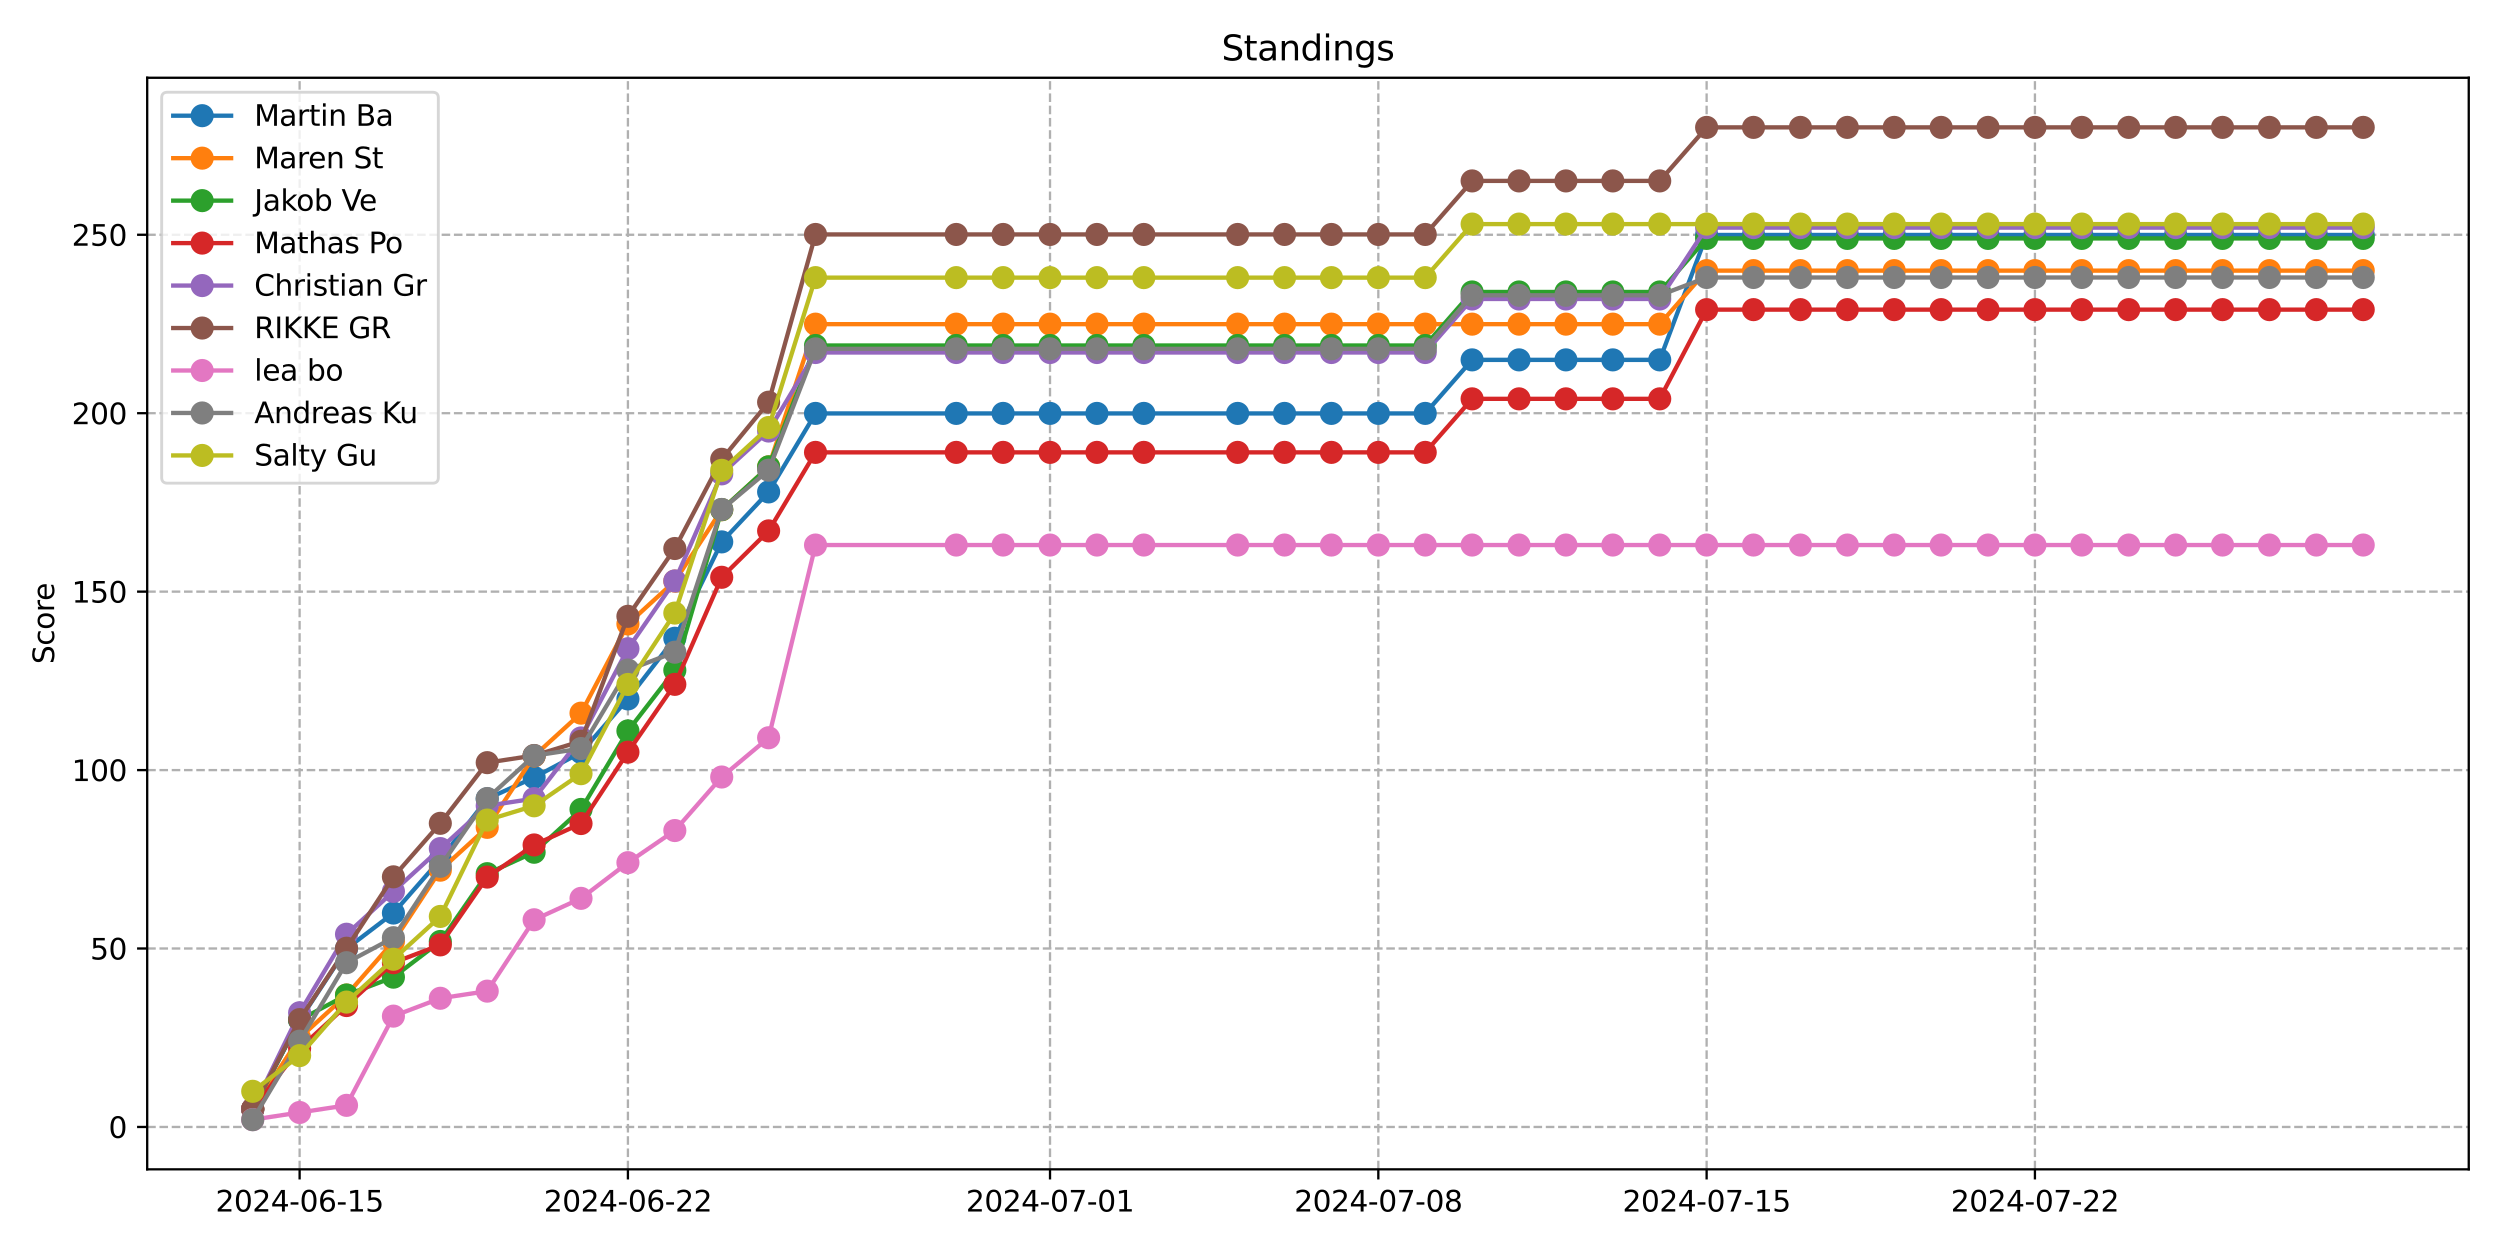 <?xml version="1.0" encoding="utf-8" standalone="no"?>
<!DOCTYPE svg PUBLIC "-//W3C//DTD SVG 1.1//EN"
  "http://www.w3.org/Graphics/SVG/1.1/DTD/svg11.dtd">
<svg xmlns:xlink="http://www.w3.org/1999/xlink" width="864pt" height="432pt" viewBox="0 0 864 432" xmlns="http://www.w3.org/2000/svg" version="1.1">
 <defs>
  <style type="text/css">*{stroke-linejoin: round; stroke-linecap: butt}</style>
 </defs>
 <g id="figure_1">
  <g id="patch_1">
   <path d="M 0 432 
L 864 432 
L 864 0 
L 0 0 
z
" style="fill: #ffffff"/>
  </g>
  <g id="axes_1">
   <g id="patch_2">
    <path d="M 50.87 404.12 
L 853.2 404.12 
L 853.2 26.88 
L 50.87 26.88 
z
" style="fill: #ffffff"/>
   </g>
   <g id="matplotlib.axis_1">
    <g id="xtick_1">
     <g id="line2d_1">
      <path d="M 103.548 404.12 
L 103.548 26.88 
" clip-path="url(#pfef602a77b)" style="fill: none; stroke-dasharray: 2.96,1.28; stroke-dashoffset: 0; stroke: #b0b0b0; stroke-width: 0.8"/>
     </g>
     <g id="line2d_2">
      <defs>
       <path id="m8ee93a6918" d="M 0 0 
L 0 3.5 
" style="stroke: #000000; stroke-width: 0.8"/>
      </defs>
      <g>
       <use xlink:href="#m8ee93a6918" x="103.548" y="404.12" style="stroke: #000000; stroke-width: 0.8"/>
      </g>
     </g>
     <g id="text_1">
      <!-- 2024-06-15 -->
      <g transform="translate(74.49 418.718) scale(0.1 -0.1)">
       <defs>
        <path id="DejaVuSans-32" d="M 1228 531 
L 3431 531 
L 3431 0 
L 469 0 
L 469 531 
Q 828 903 1448 1529 
Q 2069 2156 2228 2338 
Q 2531 2678 2651 2914 
Q 2772 3150 2772 3378 
Q 2772 3750 2511 3984 
Q 2250 4219 1831 4219 
Q 1534 4219 1204 4116 
Q 875 4013 500 3803 
L 500 4441 
Q 881 4594 1212 4672 
Q 1544 4750 1819 4750 
Q 2544 4750 2975 4387 
Q 3406 4025 3406 3419 
Q 3406 3131 3298 2873 
Q 3191 2616 2906 2266 
Q 2828 2175 2409 1742 
Q 1991 1309 1228 531 
z
" transform="scale(0.016)"/>
        <path id="DejaVuSans-30" d="M 2034 4250 
Q 1547 4250 1301 3770 
Q 1056 3291 1056 2328 
Q 1056 1369 1301 889 
Q 1547 409 2034 409 
Q 2525 409 2770 889 
Q 3016 1369 3016 2328 
Q 3016 3291 2770 3770 
Q 2525 4250 2034 4250 
z
M 2034 4750 
Q 2819 4750 3233 4129 
Q 3647 3509 3647 2328 
Q 3647 1150 3233 529 
Q 2819 -91 2034 -91 
Q 1250 -91 836 529 
Q 422 1150 422 2328 
Q 422 3509 836 4129 
Q 1250 4750 2034 4750 
z
" transform="scale(0.016)"/>
        <path id="DejaVuSans-34" d="M 2419 4116 
L 825 1625 
L 2419 1625 
L 2419 4116 
z
M 2253 4666 
L 3047 4666 
L 3047 1625 
L 3713 1625 
L 3713 1100 
L 3047 1100 
L 3047 0 
L 2419 0 
L 2419 1100 
L 313 1100 
L 313 1709 
L 2253 4666 
z
" transform="scale(0.016)"/>
        <path id="DejaVuSans-2d" d="M 313 2009 
L 1997 2009 
L 1997 1497 
L 313 1497 
L 313 2009 
z
" transform="scale(0.016)"/>
        <path id="DejaVuSans-36" d="M 2113 2584 
Q 1688 2584 1439 2293 
Q 1191 2003 1191 1497 
Q 1191 994 1439 701 
Q 1688 409 2113 409 
Q 2538 409 2786 701 
Q 3034 994 3034 1497 
Q 3034 2003 2786 2293 
Q 2538 2584 2113 2584 
z
M 3366 4563 
L 3366 3988 
Q 3128 4100 2886 4159 
Q 2644 4219 2406 4219 
Q 1781 4219 1451 3797 
Q 1122 3375 1075 2522 
Q 1259 2794 1537 2939 
Q 1816 3084 2150 3084 
Q 2853 3084 3261 2657 
Q 3669 2231 3669 1497 
Q 3669 778 3244 343 
Q 2819 -91 2113 -91 
Q 1303 -91 875 529 
Q 447 1150 447 2328 
Q 447 3434 972 4092 
Q 1497 4750 2381 4750 
Q 2619 4750 2861 4703 
Q 3103 4656 3366 4563 
z
" transform="scale(0.016)"/>
        <path id="DejaVuSans-31" d="M 794 531 
L 1825 531 
L 1825 4091 
L 703 3866 
L 703 4441 
L 1819 4666 
L 2450 4666 
L 2450 531 
L 3481 531 
L 3481 0 
L 794 0 
L 794 531 
z
" transform="scale(0.016)"/>
        <path id="DejaVuSans-35" d="M 691 4666 
L 3169 4666 
L 3169 4134 
L 1269 4134 
L 1269 2991 
Q 1406 3038 1543 3061 
Q 1681 3084 1819 3084 
Q 2600 3084 3056 2656 
Q 3513 2228 3513 1497 
Q 3513 744 3044 326 
Q 2575 -91 1722 -91 
Q 1428 -91 1123 -41 
Q 819 9 494 109 
L 494 744 
Q 775 591 1075 516 
Q 1375 441 1709 441 
Q 2250 441 2565 725 
Q 2881 1009 2881 1497 
Q 2881 1984 2565 2268 
Q 2250 2553 1709 2553 
Q 1456 2553 1204 2497 
Q 953 2441 691 2322 
L 691 4666 
z
" transform="scale(0.016)"/>
       </defs>
       <use xlink:href="#DejaVuSans-32"/>
       <use xlink:href="#DejaVuSans-30" x="63.623"/>
       <use xlink:href="#DejaVuSans-32" x="127.246"/>
       <use xlink:href="#DejaVuSans-34" x="190.869"/>
       <use xlink:href="#DejaVuSans-2d" x="254.492"/>
       <use xlink:href="#DejaVuSans-30" x="290.576"/>
       <use xlink:href="#DejaVuSans-36" x="354.199"/>
       <use xlink:href="#DejaVuSans-2d" x="417.822"/>
       <use xlink:href="#DejaVuSans-31" x="453.906"/>
       <use xlink:href="#DejaVuSans-35" x="517.529"/>
      </g>
     </g>
    </g>
    <g id="xtick_2">
     <g id="line2d_3">
      <path d="M 217.009 404.12 
L 217.009 26.88 
" clip-path="url(#pfef602a77b)" style="fill: none; stroke-dasharray: 2.96,1.28; stroke-dashoffset: 0; stroke: #b0b0b0; stroke-width: 0.8"/>
     </g>
     <g id="line2d_4">
      <g>
       <use xlink:href="#m8ee93a6918" x="217.009" y="404.12" style="stroke: #000000; stroke-width: 0.8"/>
      </g>
     </g>
     <g id="text_2">
      <!-- 2024-06-22 -->
      <g transform="translate(187.951 418.718) scale(0.1 -0.1)">
       <use xlink:href="#DejaVuSans-32"/>
       <use xlink:href="#DejaVuSans-30" x="63.623"/>
       <use xlink:href="#DejaVuSans-32" x="127.246"/>
       <use xlink:href="#DejaVuSans-34" x="190.869"/>
       <use xlink:href="#DejaVuSans-2d" x="254.492"/>
       <use xlink:href="#DejaVuSans-30" x="290.576"/>
       <use xlink:href="#DejaVuSans-36" x="354.199"/>
       <use xlink:href="#DejaVuSans-2d" x="417.822"/>
       <use xlink:href="#DejaVuSans-32" x="453.906"/>
       <use xlink:href="#DejaVuSans-32" x="517.529"/>
      </g>
     </g>
    </g>
    <g id="xtick_3">
     <g id="line2d_5">
      <path d="M 362.887 404.12 
L 362.887 26.88 
" clip-path="url(#pfef602a77b)" style="fill: none; stroke-dasharray: 2.96,1.28; stroke-dashoffset: 0; stroke: #b0b0b0; stroke-width: 0.8"/>
     </g>
     <g id="line2d_6">
      <g>
       <use xlink:href="#m8ee93a6918" x="362.887" y="404.12" style="stroke: #000000; stroke-width: 0.8"/>
      </g>
     </g>
     <g id="text_3">
      <!-- 2024-07-01 -->
      <g transform="translate(333.829 418.718) scale(0.1 -0.1)">
       <defs>
        <path id="DejaVuSans-37" d="M 525 4666 
L 3525 4666 
L 3525 4397 
L 1831 0 
L 1172 0 
L 2766 4134 
L 525 4134 
L 525 4666 
z
" transform="scale(0.016)"/>
       </defs>
       <use xlink:href="#DejaVuSans-32"/>
       <use xlink:href="#DejaVuSans-30" x="63.623"/>
       <use xlink:href="#DejaVuSans-32" x="127.246"/>
       <use xlink:href="#DejaVuSans-34" x="190.869"/>
       <use xlink:href="#DejaVuSans-2d" x="254.492"/>
       <use xlink:href="#DejaVuSans-30" x="290.576"/>
       <use xlink:href="#DejaVuSans-37" x="354.199"/>
       <use xlink:href="#DejaVuSans-2d" x="417.822"/>
       <use xlink:href="#DejaVuSans-30" x="453.906"/>
       <use xlink:href="#DejaVuSans-31" x="517.529"/>
      </g>
     </g>
    </g>
    <g id="xtick_4">
     <g id="line2d_7">
      <path d="M 476.348 404.12 
L 476.348 26.88 
" clip-path="url(#pfef602a77b)" style="fill: none; stroke-dasharray: 2.96,1.28; stroke-dashoffset: 0; stroke: #b0b0b0; stroke-width: 0.8"/>
     </g>
     <g id="line2d_8">
      <g>
       <use xlink:href="#m8ee93a6918" x="476.348" y="404.12" style="stroke: #000000; stroke-width: 0.8"/>
      </g>
     </g>
     <g id="text_4">
      <!-- 2024-07-08 -->
      <g transform="translate(447.29 418.718) scale(0.1 -0.1)">
       <defs>
        <path id="DejaVuSans-38" d="M 2034 2216 
Q 1584 2216 1326 1975 
Q 1069 1734 1069 1313 
Q 1069 891 1326 650 
Q 1584 409 2034 409 
Q 2484 409 2743 651 
Q 3003 894 3003 1313 
Q 3003 1734 2745 1975 
Q 2488 2216 2034 2216 
z
M 1403 2484 
Q 997 2584 770 2862 
Q 544 3141 544 3541 
Q 544 4100 942 4425 
Q 1341 4750 2034 4750 
Q 2731 4750 3128 4425 
Q 3525 4100 3525 3541 
Q 3525 3141 3298 2862 
Q 3072 2584 2669 2484 
Q 3125 2378 3379 2068 
Q 3634 1759 3634 1313 
Q 3634 634 3220 271 
Q 2806 -91 2034 -91 
Q 1263 -91 848 271 
Q 434 634 434 1313 
Q 434 1759 690 2068 
Q 947 2378 1403 2484 
z
M 1172 3481 
Q 1172 3119 1398 2916 
Q 1625 2713 2034 2713 
Q 2441 2713 2670 2916 
Q 2900 3119 2900 3481 
Q 2900 3844 2670 4047 
Q 2441 4250 2034 4250 
Q 1625 4250 1398 4047 
Q 1172 3844 1172 3481 
z
" transform="scale(0.016)"/>
       </defs>
       <use xlink:href="#DejaVuSans-32"/>
       <use xlink:href="#DejaVuSans-30" x="63.623"/>
       <use xlink:href="#DejaVuSans-32" x="127.246"/>
       <use xlink:href="#DejaVuSans-34" x="190.869"/>
       <use xlink:href="#DejaVuSans-2d" x="254.492"/>
       <use xlink:href="#DejaVuSans-30" x="290.576"/>
       <use xlink:href="#DejaVuSans-37" x="354.199"/>
       <use xlink:href="#DejaVuSans-2d" x="417.822"/>
       <use xlink:href="#DejaVuSans-30" x="453.906"/>
       <use xlink:href="#DejaVuSans-38" x="517.529"/>
      </g>
     </g>
    </g>
    <g id="xtick_5">
     <g id="line2d_9">
      <path d="M 589.809 404.12 
L 589.809 26.88 
" clip-path="url(#pfef602a77b)" style="fill: none; stroke-dasharray: 2.96,1.28; stroke-dashoffset: 0; stroke: #b0b0b0; stroke-width: 0.8"/>
     </g>
     <g id="line2d_10">
      <g>
       <use xlink:href="#m8ee93a6918" x="589.809" y="404.12" style="stroke: #000000; stroke-width: 0.8"/>
      </g>
     </g>
     <g id="text_5">
      <!-- 2024-07-15 -->
      <g transform="translate(560.751 418.718) scale(0.1 -0.1)">
       <use xlink:href="#DejaVuSans-32"/>
       <use xlink:href="#DejaVuSans-30" x="63.623"/>
       <use xlink:href="#DejaVuSans-32" x="127.246"/>
       <use xlink:href="#DejaVuSans-34" x="190.869"/>
       <use xlink:href="#DejaVuSans-2d" x="254.492"/>
       <use xlink:href="#DejaVuSans-30" x="290.576"/>
       <use xlink:href="#DejaVuSans-37" x="354.199"/>
       <use xlink:href="#DejaVuSans-2d" x="417.822"/>
       <use xlink:href="#DejaVuSans-31" x="453.906"/>
       <use xlink:href="#DejaVuSans-35" x="517.529"/>
      </g>
     </g>
    </g>
    <g id="xtick_6">
     <g id="line2d_11">
      <path d="M 703.27 404.12 
L 703.27 26.88 
" clip-path="url(#pfef602a77b)" style="fill: none; stroke-dasharray: 2.96,1.28; stroke-dashoffset: 0; stroke: #b0b0b0; stroke-width: 0.8"/>
     </g>
     <g id="line2d_12">
      <g>
       <use xlink:href="#m8ee93a6918" x="703.27" y="404.12" style="stroke: #000000; stroke-width: 0.8"/>
      </g>
     </g>
     <g id="text_6">
      <!-- 2024-07-22 -->
      <g transform="translate(674.212 418.718) scale(0.1 -0.1)">
       <use xlink:href="#DejaVuSans-32"/>
       <use xlink:href="#DejaVuSans-30" x="63.623"/>
       <use xlink:href="#DejaVuSans-32" x="127.246"/>
       <use xlink:href="#DejaVuSans-34" x="190.869"/>
       <use xlink:href="#DejaVuSans-2d" x="254.492"/>
       <use xlink:href="#DejaVuSans-30" x="290.576"/>
       <use xlink:href="#DejaVuSans-37" x="354.199"/>
       <use xlink:href="#DejaVuSans-2d" x="417.822"/>
       <use xlink:href="#DejaVuSans-32" x="453.906"/>
       <use xlink:href="#DejaVuSans-32" x="517.529"/>
      </g>
     </g>
    </g>
   </g>
   <g id="matplotlib.axis_2">
    <g id="ytick_1">
     <g id="line2d_13">
      <path d="M 50.87 389.477 
L 853.2 389.477 
" clip-path="url(#pfef602a77b)" style="fill: none; stroke-dasharray: 2.96,1.28; stroke-dashoffset: 0; stroke: #b0b0b0; stroke-width: 0.8"/>
     </g>
     <g id="line2d_14">
      <defs>
       <path id="mfd4ea41437" d="M 0 0 
L -3.5 0 
" style="stroke: #000000; stroke-width: 0.8"/>
      </defs>
      <g>
       <use xlink:href="#mfd4ea41437" x="50.87" y="389.477" style="stroke: #000000; stroke-width: 0.8"/>
      </g>
     </g>
     <g id="text_7">
      <!-- 0 -->
      <g transform="translate(37.508 393.276) scale(0.1 -0.1)">
       <use xlink:href="#DejaVuSans-30"/>
      </g>
     </g>
    </g>
    <g id="ytick_2">
     <g id="line2d_15">
      <path d="M 50.87 327.808 
L 853.2 327.808 
" clip-path="url(#pfef602a77b)" style="fill: none; stroke-dasharray: 2.96,1.28; stroke-dashoffset: 0; stroke: #b0b0b0; stroke-width: 0.8"/>
     </g>
     <g id="line2d_16">
      <g>
       <use xlink:href="#mfd4ea41437" x="50.87" y="327.808" style="stroke: #000000; stroke-width: 0.8"/>
      </g>
     </g>
     <g id="text_8">
      <!-- 50 -->
      <g transform="translate(31.145 331.607) scale(0.1 -0.1)">
       <use xlink:href="#DejaVuSans-35"/>
       <use xlink:href="#DejaVuSans-30" x="63.623"/>
      </g>
     </g>
    </g>
    <g id="ytick_3">
     <g id="line2d_17">
      <path d="M 50.87 266.139 
L 853.2 266.139 
" clip-path="url(#pfef602a77b)" style="fill: none; stroke-dasharray: 2.96,1.28; stroke-dashoffset: 0; stroke: #b0b0b0; stroke-width: 0.8"/>
     </g>
     <g id="line2d_18">
      <g>
       <use xlink:href="#mfd4ea41437" x="50.87" y="266.139" style="stroke: #000000; stroke-width: 0.8"/>
      </g>
     </g>
     <g id="text_9">
      <!-- 100 -->
      <g transform="translate(24.782 269.938) scale(0.1 -0.1)">
       <use xlink:href="#DejaVuSans-31"/>
       <use xlink:href="#DejaVuSans-30" x="63.623"/>
       <use xlink:href="#DejaVuSans-30" x="127.246"/>
      </g>
     </g>
    </g>
    <g id="ytick_4">
     <g id="line2d_19">
      <path d="M 50.87 204.47 
L 853.2 204.47 
" clip-path="url(#pfef602a77b)" style="fill: none; stroke-dasharray: 2.96,1.28; stroke-dashoffset: 0; stroke: #b0b0b0; stroke-width: 0.8"/>
     </g>
     <g id="line2d_20">
      <g>
       <use xlink:href="#mfd4ea41437" x="50.87" y="204.47" style="stroke: #000000; stroke-width: 0.8"/>
      </g>
     </g>
     <g id="text_10">
      <!-- 150 -->
      <g transform="translate(24.782 208.269) scale(0.1 -0.1)">
       <use xlink:href="#DejaVuSans-31"/>
       <use xlink:href="#DejaVuSans-35" x="63.623"/>
       <use xlink:href="#DejaVuSans-30" x="127.246"/>
      </g>
     </g>
    </g>
    <g id="ytick_5">
     <g id="line2d_21">
      <path d="M 50.87 142.8 
L 853.2 142.8 
" clip-path="url(#pfef602a77b)" style="fill: none; stroke-dasharray: 2.96,1.28; stroke-dashoffset: 0; stroke: #b0b0b0; stroke-width: 0.8"/>
     </g>
     <g id="line2d_22">
      <g>
       <use xlink:href="#mfd4ea41437" x="50.87" y="142.8" style="stroke: #000000; stroke-width: 0.8"/>
      </g>
     </g>
     <g id="text_11">
      <!-- 200 -->
      <g transform="translate(24.782 146.6) scale(0.1 -0.1)">
       <use xlink:href="#DejaVuSans-32"/>
       <use xlink:href="#DejaVuSans-30" x="63.623"/>
       <use xlink:href="#DejaVuSans-30" x="127.246"/>
      </g>
     </g>
    </g>
    <g id="ytick_6">
     <g id="line2d_23">
      <path d="M 50.87 81.131 
L 853.2 81.131 
" clip-path="url(#pfef602a77b)" style="fill: none; stroke-dasharray: 2.96,1.28; stroke-dashoffset: 0; stroke: #b0b0b0; stroke-width: 0.8"/>
     </g>
     <g id="line2d_24">
      <g>
       <use xlink:href="#mfd4ea41437" x="50.87" y="81.131" style="stroke: #000000; stroke-width: 0.8"/>
      </g>
     </g>
     <g id="text_12">
      <!-- 250 -->
      <g transform="translate(24.782 84.931) scale(0.1 -0.1)">
       <use xlink:href="#DejaVuSans-32"/>
       <use xlink:href="#DejaVuSans-35" x="63.623"/>
       <use xlink:href="#DejaVuSans-30" x="127.246"/>
      </g>
     </g>
    </g>
    <g id="text_13">
     <!-- Score -->
     <g transform="translate(18.703 229.502) rotate(-90) scale(0.1 -0.1)">
      <defs>
       <path id="DejaVuSans-53" d="M 3425 4513 
L 3425 3897 
Q 3066 4069 2747 4153 
Q 2428 4238 2131 4238 
Q 1616 4238 1336 4038 
Q 1056 3838 1056 3469 
Q 1056 3159 1242 3001 
Q 1428 2844 1947 2747 
L 2328 2669 
Q 3034 2534 3370 2195 
Q 3706 1856 3706 1288 
Q 3706 609 3251 259 
Q 2797 -91 1919 -91 
Q 1588 -91 1214 -16 
Q 841 59 441 206 
L 441 856 
Q 825 641 1194 531 
Q 1563 422 1919 422 
Q 2459 422 2753 634 
Q 3047 847 3047 1241 
Q 3047 1584 2836 1778 
Q 2625 1972 2144 2069 
L 1759 2144 
Q 1053 2284 737 2584 
Q 422 2884 422 3419 
Q 422 4038 858 4394 
Q 1294 4750 2059 4750 
Q 2388 4750 2728 4690 
Q 3069 4631 3425 4513 
z
" transform="scale(0.016)"/>
       <path id="DejaVuSans-63" d="M 3122 3366 
L 3122 2828 
Q 2878 2963 2633 3030 
Q 2388 3097 2138 3097 
Q 1578 3097 1268 2742 
Q 959 2388 959 1747 
Q 959 1106 1268 751 
Q 1578 397 2138 397 
Q 2388 397 2633 464 
Q 2878 531 3122 666 
L 3122 134 
Q 2881 22 2623 -34 
Q 2366 -91 2075 -91 
Q 1284 -91 818 406 
Q 353 903 353 1747 
Q 353 2603 823 3093 
Q 1294 3584 2113 3584 
Q 2378 3584 2631 3529 
Q 2884 3475 3122 3366 
z
" transform="scale(0.016)"/>
       <path id="DejaVuSans-6f" d="M 1959 3097 
Q 1497 3097 1228 2736 
Q 959 2375 959 1747 
Q 959 1119 1226 758 
Q 1494 397 1959 397 
Q 2419 397 2687 759 
Q 2956 1122 2956 1747 
Q 2956 2369 2687 2733 
Q 2419 3097 1959 3097 
z
M 1959 3584 
Q 2709 3584 3137 3096 
Q 3566 2609 3566 1747 
Q 3566 888 3137 398 
Q 2709 -91 1959 -91 
Q 1206 -91 779 398 
Q 353 888 353 1747 
Q 353 2609 779 3096 
Q 1206 3584 1959 3584 
z
" transform="scale(0.016)"/>
       <path id="DejaVuSans-72" d="M 2631 2963 
Q 2534 3019 2420 3045 
Q 2306 3072 2169 3072 
Q 1681 3072 1420 2755 
Q 1159 2438 1159 1844 
L 1159 0 
L 581 0 
L 581 3500 
L 1159 3500 
L 1159 2956 
Q 1341 3275 1631 3429 
Q 1922 3584 2338 3584 
Q 2397 3584 2469 3576 
Q 2541 3569 2628 3553 
L 2631 2963 
z
" transform="scale(0.016)"/>
       <path id="DejaVuSans-65" d="M 3597 1894 
L 3597 1613 
L 953 1613 
Q 991 1019 1311 708 
Q 1631 397 2203 397 
Q 2534 397 2845 478 
Q 3156 559 3463 722 
L 3463 178 
Q 3153 47 2828 -22 
Q 2503 -91 2169 -91 
Q 1331 -91 842 396 
Q 353 884 353 1716 
Q 353 2575 817 3079 
Q 1281 3584 2069 3584 
Q 2775 3584 3186 3129 
Q 3597 2675 3597 1894 
z
M 3022 2063 
Q 3016 2534 2758 2815 
Q 2500 3097 2075 3097 
Q 1594 3097 1305 2825 
Q 1016 2553 972 2059 
L 3022 2063 
z
" transform="scale(0.016)"/>
      </defs>
      <use xlink:href="#DejaVuSans-53"/>
      <use xlink:href="#DejaVuSans-63" x="63.477"/>
      <use xlink:href="#DejaVuSans-6f" x="118.457"/>
      <use xlink:href="#DejaVuSans-72" x="179.639"/>
      <use xlink:href="#DejaVuSans-65" x="218.502"/>
     </g>
    </g>
   </g>
   <g id="line2d_25">
    <path d="M 87.34 383.382 
L 103.548 352.548 
L 119.757 327.88 
L 135.966 315.546 
L 152.174 297.046 
L 168.383 276.078 
L 184.592 268.678 
L 200.8 260.044 
L 217.009 241.543 
L 233.218 220.576 
L 249.426 187.275 
L 265.635 170.007 
L 281.844 142.873 
L 330.47 142.873 
L 346.679 142.873 
L 362.887 142.873 
L 379.096 142.873 
L 395.305 142.873 
L 427.722 142.873 
L 443.931 142.873 
L 460.139 142.873 
L 476.348 142.873 
L 492.557 142.873 
L 508.765 124.372 
L 524.974 124.372 
L 541.183 124.372 
L 557.391 124.372 
L 573.6 124.372 
L 589.809 81.204 
L 606.018 81.204 
L 622.226 81.204 
L 638.435 81.204 
L 654.644 81.204 
L 670.852 81.204 
L 687.061 81.204 
L 703.27 81.204 
L 719.478 81.204 
L 735.687 81.204 
L 751.896 81.204 
L 768.104 81.204 
L 784.313 81.204 
L 800.522 81.204 
L 816.73 81.204 
" clip-path="url(#pfef602a77b)" style="fill: none; stroke: #1f77b4; stroke-width: 1.5; stroke-linecap: square"/>
    <defs>
     <path id="m7f24bc66a4" d="M 0 3.5 
C 0.928 3.5 1.819 3.131 2.475 2.475 
C 3.131 1.819 3.5 0.928 3.5 0 
C 3.5 -0.928 3.131 -1.819 2.475 -2.475 
C 1.819 -3.131 0.928 -3.5 0 -3.5 
C -0.928 -3.5 -1.819 -3.131 -2.475 -2.475 
C -3.131 -1.819 -3.5 -0.928 -3.5 0 
C -3.5 0.928 -3.131 1.819 -2.475 2.475 
C -1.819 3.131 -0.928 3.5 0 3.5 
z
" style="stroke: #1f77b4"/>
    </defs>
    <g clip-path="url(#pfef602a77b)">
     <use xlink:href="#m7f24bc66a4" x="87.34" y="383.382" style="fill: #1f77b4; stroke: #1f77b4"/>
     <use xlink:href="#m7f24bc66a4" x="103.548" y="352.548" style="fill: #1f77b4; stroke: #1f77b4"/>
     <use xlink:href="#m7f24bc66a4" x="119.757" y="327.88" style="fill: #1f77b4; stroke: #1f77b4"/>
     <use xlink:href="#m7f24bc66a4" x="135.966" y="315.546" style="fill: #1f77b4; stroke: #1f77b4"/>
     <use xlink:href="#m7f24bc66a4" x="152.174" y="297.046" style="fill: #1f77b4; stroke: #1f77b4"/>
     <use xlink:href="#m7f24bc66a4" x="168.383" y="276.078" style="fill: #1f77b4; stroke: #1f77b4"/>
     <use xlink:href="#m7f24bc66a4" x="184.592" y="268.678" style="fill: #1f77b4; stroke: #1f77b4"/>
     <use xlink:href="#m7f24bc66a4" x="200.8" y="260.044" style="fill: #1f77b4; stroke: #1f77b4"/>
     <use xlink:href="#m7f24bc66a4" x="217.009" y="241.543" style="fill: #1f77b4; stroke: #1f77b4"/>
     <use xlink:href="#m7f24bc66a4" x="233.218" y="220.576" style="fill: #1f77b4; stroke: #1f77b4"/>
     <use xlink:href="#m7f24bc66a4" x="249.426" y="187.275" style="fill: #1f77b4; stroke: #1f77b4"/>
     <use xlink:href="#m7f24bc66a4" x="265.635" y="170.007" style="fill: #1f77b4; stroke: #1f77b4"/>
     <use xlink:href="#m7f24bc66a4" x="281.844" y="142.873" style="fill: #1f77b4; stroke: #1f77b4"/>
     <use xlink:href="#m7f24bc66a4" x="330.47" y="142.873" style="fill: #1f77b4; stroke: #1f77b4"/>
     <use xlink:href="#m7f24bc66a4" x="346.679" y="142.873" style="fill: #1f77b4; stroke: #1f77b4"/>
     <use xlink:href="#m7f24bc66a4" x="362.887" y="142.873" style="fill: #1f77b4; stroke: #1f77b4"/>
     <use xlink:href="#m7f24bc66a4" x="379.096" y="142.873" style="fill: #1f77b4; stroke: #1f77b4"/>
     <use xlink:href="#m7f24bc66a4" x="395.305" y="142.873" style="fill: #1f77b4; stroke: #1f77b4"/>
     <use xlink:href="#m7f24bc66a4" x="427.722" y="142.873" style="fill: #1f77b4; stroke: #1f77b4"/>
     <use xlink:href="#m7f24bc66a4" x="443.931" y="142.873" style="fill: #1f77b4; stroke: #1f77b4"/>
     <use xlink:href="#m7f24bc66a4" x="460.139" y="142.873" style="fill: #1f77b4; stroke: #1f77b4"/>
     <use xlink:href="#m7f24bc66a4" x="476.348" y="142.873" style="fill: #1f77b4; stroke: #1f77b4"/>
     <use xlink:href="#m7f24bc66a4" x="492.557" y="142.873" style="fill: #1f77b4; stroke: #1f77b4"/>
     <use xlink:href="#m7f24bc66a4" x="508.765" y="124.372" style="fill: #1f77b4; stroke: #1f77b4"/>
     <use xlink:href="#m7f24bc66a4" x="524.974" y="124.372" style="fill: #1f77b4; stroke: #1f77b4"/>
     <use xlink:href="#m7f24bc66a4" x="541.183" y="124.372" style="fill: #1f77b4; stroke: #1f77b4"/>
     <use xlink:href="#m7f24bc66a4" x="557.391" y="124.372" style="fill: #1f77b4; stroke: #1f77b4"/>
     <use xlink:href="#m7f24bc66a4" x="573.6" y="124.372" style="fill: #1f77b4; stroke: #1f77b4"/>
     <use xlink:href="#m7f24bc66a4" x="589.809" y="81.204" style="fill: #1f77b4; stroke: #1f77b4"/>
     <use xlink:href="#m7f24bc66a4" x="606.018" y="81.204" style="fill: #1f77b4; stroke: #1f77b4"/>
     <use xlink:href="#m7f24bc66a4" x="622.226" y="81.204" style="fill: #1f77b4; stroke: #1f77b4"/>
     <use xlink:href="#m7f24bc66a4" x="638.435" y="81.204" style="fill: #1f77b4; stroke: #1f77b4"/>
     <use xlink:href="#m7f24bc66a4" x="654.644" y="81.204" style="fill: #1f77b4; stroke: #1f77b4"/>
     <use xlink:href="#m7f24bc66a4" x="670.852" y="81.204" style="fill: #1f77b4; stroke: #1f77b4"/>
     <use xlink:href="#m7f24bc66a4" x="687.061" y="81.204" style="fill: #1f77b4; stroke: #1f77b4"/>
     <use xlink:href="#m7f24bc66a4" x="703.27" y="81.204" style="fill: #1f77b4; stroke: #1f77b4"/>
     <use xlink:href="#m7f24bc66a4" x="719.478" y="81.204" style="fill: #1f77b4; stroke: #1f77b4"/>
     <use xlink:href="#m7f24bc66a4" x="735.687" y="81.204" style="fill: #1f77b4; stroke: #1f77b4"/>
     <use xlink:href="#m7f24bc66a4" x="751.896" y="81.204" style="fill: #1f77b4; stroke: #1f77b4"/>
     <use xlink:href="#m7f24bc66a4" x="768.104" y="81.204" style="fill: #1f77b4; stroke: #1f77b4"/>
     <use xlink:href="#m7f24bc66a4" x="784.313" y="81.204" style="fill: #1f77b4; stroke: #1f77b4"/>
     <use xlink:href="#m7f24bc66a4" x="800.522" y="81.204" style="fill: #1f77b4; stroke: #1f77b4"/>
     <use xlink:href="#m7f24bc66a4" x="816.73" y="81.204" style="fill: #1f77b4; stroke: #1f77b4"/>
    </g>
   </g>
   <g id="line2d_26">
    <path d="M 87.34 383.369 
L 103.548 358.702 
L 119.757 343.901 
L 135.966 325.4 
L 152.174 300.733 
L 168.383 285.932 
L 184.592 261.265 
L 200.8 246.464 
L 217.009 215.629 
L 233.218 200.829 
L 249.426 176.161 
L 265.635 161.361 
L 281.844 112.025 
L 330.47 112.025 
L 346.679 112.025 
L 362.887 112.025 
L 379.096 112.025 
L 395.305 112.025 
L 427.722 112.025 
L 443.931 112.025 
L 460.139 112.025 
L 476.348 112.025 
L 492.557 112.025 
L 508.765 112.025 
L 524.974 112.025 
L 541.183 112.025 
L 557.391 112.025 
L 573.6 112.025 
L 589.809 93.525 
L 606.018 93.525 
L 622.226 93.525 
L 638.435 93.525 
L 654.644 93.525 
L 670.852 93.525 
L 687.061 93.525 
L 703.27 93.525 
L 719.478 93.525 
L 735.687 93.525 
L 751.896 93.525 
L 768.104 93.525 
L 784.313 93.525 
L 800.522 93.525 
L 816.73 93.525 
" clip-path="url(#pfef602a77b)" style="fill: none; stroke: #ff7f0e; stroke-width: 1.5; stroke-linecap: square"/>
    <defs>
     <path id="m04f6047bac" d="M 0 3.5 
C 0.928 3.5 1.819 3.131 2.475 2.475 
C 3.131 1.819 3.5 0.928 3.5 0 
C 3.5 -0.928 3.131 -1.819 2.475 -2.475 
C 1.819 -3.131 0.928 -3.5 0 -3.5 
C -0.928 -3.5 -1.819 -3.131 -2.475 -2.475 
C -3.131 -1.819 -3.5 -0.928 -3.5 0 
C -3.5 0.928 -3.131 1.819 -2.475 2.475 
C -1.819 3.131 -0.928 3.5 0 3.5 
z
" style="stroke: #ff7f0e"/>
    </defs>
    <g clip-path="url(#pfef602a77b)">
     <use xlink:href="#m04f6047bac" x="87.34" y="383.369" style="fill: #ff7f0e; stroke: #ff7f0e"/>
     <use xlink:href="#m04f6047bac" x="103.548" y="358.702" style="fill: #ff7f0e; stroke: #ff7f0e"/>
     <use xlink:href="#m04f6047bac" x="119.757" y="343.901" style="fill: #ff7f0e; stroke: #ff7f0e"/>
     <use xlink:href="#m04f6047bac" x="135.966" y="325.4" style="fill: #ff7f0e; stroke: #ff7f0e"/>
     <use xlink:href="#m04f6047bac" x="152.174" y="300.733" style="fill: #ff7f0e; stroke: #ff7f0e"/>
     <use xlink:href="#m04f6047bac" x="168.383" y="285.932" style="fill: #ff7f0e; stroke: #ff7f0e"/>
     <use xlink:href="#m04f6047bac" x="184.592" y="261.265" style="fill: #ff7f0e; stroke: #ff7f0e"/>
     <use xlink:href="#m04f6047bac" x="200.8" y="246.464" style="fill: #ff7f0e; stroke: #ff7f0e"/>
     <use xlink:href="#m04f6047bac" x="217.009" y="215.629" style="fill: #ff7f0e; stroke: #ff7f0e"/>
     <use xlink:href="#m04f6047bac" x="233.218" y="200.829" style="fill: #ff7f0e; stroke: #ff7f0e"/>
     <use xlink:href="#m04f6047bac" x="249.426" y="176.161" style="fill: #ff7f0e; stroke: #ff7f0e"/>
     <use xlink:href="#m04f6047bac" x="265.635" y="161.361" style="fill: #ff7f0e; stroke: #ff7f0e"/>
     <use xlink:href="#m04f6047bac" x="281.844" y="112.025" style="fill: #ff7f0e; stroke: #ff7f0e"/>
     <use xlink:href="#m04f6047bac" x="330.47" y="112.025" style="fill: #ff7f0e; stroke: #ff7f0e"/>
     <use xlink:href="#m04f6047bac" x="346.679" y="112.025" style="fill: #ff7f0e; stroke: #ff7f0e"/>
     <use xlink:href="#m04f6047bac" x="362.887" y="112.025" style="fill: #ff7f0e; stroke: #ff7f0e"/>
     <use xlink:href="#m04f6047bac" x="379.096" y="112.025" style="fill: #ff7f0e; stroke: #ff7f0e"/>
     <use xlink:href="#m04f6047bac" x="395.305" y="112.025" style="fill: #ff7f0e; stroke: #ff7f0e"/>
     <use xlink:href="#m04f6047bac" x="427.722" y="112.025" style="fill: #ff7f0e; stroke: #ff7f0e"/>
     <use xlink:href="#m04f6047bac" x="443.931" y="112.025" style="fill: #ff7f0e; stroke: #ff7f0e"/>
     <use xlink:href="#m04f6047bac" x="460.139" y="112.025" style="fill: #ff7f0e; stroke: #ff7f0e"/>
     <use xlink:href="#m04f6047bac" x="476.348" y="112.025" style="fill: #ff7f0e; stroke: #ff7f0e"/>
     <use xlink:href="#m04f6047bac" x="492.557" y="112.025" style="fill: #ff7f0e; stroke: #ff7f0e"/>
     <use xlink:href="#m04f6047bac" x="508.765" y="112.025" style="fill: #ff7f0e; stroke: #ff7f0e"/>
     <use xlink:href="#m04f6047bac" x="524.974" y="112.025" style="fill: #ff7f0e; stroke: #ff7f0e"/>
     <use xlink:href="#m04f6047bac" x="541.183" y="112.025" style="fill: #ff7f0e; stroke: #ff7f0e"/>
     <use xlink:href="#m04f6047bac" x="557.391" y="112.025" style="fill: #ff7f0e; stroke: #ff7f0e"/>
     <use xlink:href="#m04f6047bac" x="573.6" y="112.025" style="fill: #ff7f0e; stroke: #ff7f0e"/>
     <use xlink:href="#m04f6047bac" x="589.809" y="93.525" style="fill: #ff7f0e; stroke: #ff7f0e"/>
     <use xlink:href="#m04f6047bac" x="606.018" y="93.525" style="fill: #ff7f0e; stroke: #ff7f0e"/>
     <use xlink:href="#m04f6047bac" x="622.226" y="93.525" style="fill: #ff7f0e; stroke: #ff7f0e"/>
     <use xlink:href="#m04f6047bac" x="638.435" y="93.525" style="fill: #ff7f0e; stroke: #ff7f0e"/>
     <use xlink:href="#m04f6047bac" x="654.644" y="93.525" style="fill: #ff7f0e; stroke: #ff7f0e"/>
     <use xlink:href="#m04f6047bac" x="670.852" y="93.525" style="fill: #ff7f0e; stroke: #ff7f0e"/>
     <use xlink:href="#m04f6047bac" x="687.061" y="93.525" style="fill: #ff7f0e; stroke: #ff7f0e"/>
     <use xlink:href="#m04f6047bac" x="703.27" y="93.525" style="fill: #ff7f0e; stroke: #ff7f0e"/>
     <use xlink:href="#m04f6047bac" x="719.478" y="93.525" style="fill: #ff7f0e; stroke: #ff7f0e"/>
     <use xlink:href="#m04f6047bac" x="735.687" y="93.525" style="fill: #ff7f0e; stroke: #ff7f0e"/>
     <use xlink:href="#m04f6047bac" x="751.896" y="93.525" style="fill: #ff7f0e; stroke: #ff7f0e"/>
     <use xlink:href="#m04f6047bac" x="768.104" y="93.525" style="fill: #ff7f0e; stroke: #ff7f0e"/>
     <use xlink:href="#m04f6047bac" x="784.313" y="93.525" style="fill: #ff7f0e; stroke: #ff7f0e"/>
     <use xlink:href="#m04f6047bac" x="800.522" y="93.525" style="fill: #ff7f0e; stroke: #ff7f0e"/>
     <use xlink:href="#m04f6047bac" x="816.73" y="93.525" style="fill: #ff7f0e; stroke: #ff7f0e"/>
    </g>
   </g>
   <g id="line2d_27">
    <path d="M 87.34 383.342 
L 103.548 352.508 
L 119.757 343.874 
L 135.966 337.707 
L 152.174 325.373 
L 168.383 301.939 
L 184.592 294.539 
L 200.8 279.738 
L 217.009 252.604 
L 233.218 231.636 
L 249.426 176.134 
L 265.635 161.334 
L 281.844 119.399 
L 330.47 119.399 
L 346.679 119.399 
L 362.887 119.399 
L 379.096 119.399 
L 395.305 119.399 
L 427.722 119.399 
L 443.931 119.399 
L 460.139 119.399 
L 476.348 119.399 
L 492.557 119.399 
L 508.765 100.898 
L 524.974 100.898 
L 541.183 100.898 
L 557.391 100.898 
L 573.6 100.898 
L 589.809 82.397 
L 606.018 82.397 
L 622.226 82.397 
L 638.435 82.397 
L 654.644 82.397 
L 670.852 82.397 
L 687.061 82.397 
L 703.27 82.397 
L 719.478 82.397 
L 735.687 82.397 
L 751.896 82.397 
L 768.104 82.397 
L 784.313 82.397 
L 800.522 82.397 
L 816.73 82.397 
" clip-path="url(#pfef602a77b)" style="fill: none; stroke: #2ca02c; stroke-width: 1.5; stroke-linecap: square"/>
    <defs>
     <path id="m30718b8b0d" d="M 0 3.5 
C 0.928 3.5 1.819 3.131 2.475 2.475 
C 3.131 1.819 3.5 0.928 3.5 0 
C 3.5 -0.928 3.131 -1.819 2.475 -2.475 
C 1.819 -3.131 0.928 -3.5 0 -3.5 
C -0.928 -3.5 -1.819 -3.131 -2.475 -2.475 
C -3.131 -1.819 -3.5 -0.928 -3.5 0 
C -3.5 0.928 -3.131 1.819 -2.475 2.475 
C -1.819 3.131 -0.928 3.5 0 3.5 
z
" style="stroke: #2ca02c"/>
    </defs>
    <g clip-path="url(#pfef602a77b)">
     <use xlink:href="#m30718b8b0d" x="87.34" y="383.342" style="fill: #2ca02c; stroke: #2ca02c"/>
     <use xlink:href="#m30718b8b0d" x="103.548" y="352.508" style="fill: #2ca02c; stroke: #2ca02c"/>
     <use xlink:href="#m30718b8b0d" x="119.757" y="343.874" style="fill: #2ca02c; stroke: #2ca02c"/>
     <use xlink:href="#m30718b8b0d" x="135.966" y="337.707" style="fill: #2ca02c; stroke: #2ca02c"/>
     <use xlink:href="#m30718b8b0d" x="152.174" y="325.373" style="fill: #2ca02c; stroke: #2ca02c"/>
     <use xlink:href="#m30718b8b0d" x="168.383" y="301.939" style="fill: #2ca02c; stroke: #2ca02c"/>
     <use xlink:href="#m30718b8b0d" x="184.592" y="294.539" style="fill: #2ca02c; stroke: #2ca02c"/>
     <use xlink:href="#m30718b8b0d" x="200.8" y="279.738" style="fill: #2ca02c; stroke: #2ca02c"/>
     <use xlink:href="#m30718b8b0d" x="217.009" y="252.604" style="fill: #2ca02c; stroke: #2ca02c"/>
     <use xlink:href="#m30718b8b0d" x="233.218" y="231.636" style="fill: #2ca02c; stroke: #2ca02c"/>
     <use xlink:href="#m30718b8b0d" x="249.426" y="176.134" style="fill: #2ca02c; stroke: #2ca02c"/>
     <use xlink:href="#m30718b8b0d" x="265.635" y="161.334" style="fill: #2ca02c; stroke: #2ca02c"/>
     <use xlink:href="#m30718b8b0d" x="281.844" y="119.399" style="fill: #2ca02c; stroke: #2ca02c"/>
     <use xlink:href="#m30718b8b0d" x="330.47" y="119.399" style="fill: #2ca02c; stroke: #2ca02c"/>
     <use xlink:href="#m30718b8b0d" x="346.679" y="119.399" style="fill: #2ca02c; stroke: #2ca02c"/>
     <use xlink:href="#m30718b8b0d" x="362.887" y="119.399" style="fill: #2ca02c; stroke: #2ca02c"/>
     <use xlink:href="#m30718b8b0d" x="379.096" y="119.399" style="fill: #2ca02c; stroke: #2ca02c"/>
     <use xlink:href="#m30718b8b0d" x="395.305" y="119.399" style="fill: #2ca02c; stroke: #2ca02c"/>
     <use xlink:href="#m30718b8b0d" x="427.722" y="119.399" style="fill: #2ca02c; stroke: #2ca02c"/>
     <use xlink:href="#m30718b8b0d" x="443.931" y="119.399" style="fill: #2ca02c; stroke: #2ca02c"/>
     <use xlink:href="#m30718b8b0d" x="460.139" y="119.399" style="fill: #2ca02c; stroke: #2ca02c"/>
     <use xlink:href="#m30718b8b0d" x="476.348" y="119.399" style="fill: #2ca02c; stroke: #2ca02c"/>
     <use xlink:href="#m30718b8b0d" x="492.557" y="119.399" style="fill: #2ca02c; stroke: #2ca02c"/>
     <use xlink:href="#m30718b8b0d" x="508.765" y="100.898" style="fill: #2ca02c; stroke: #2ca02c"/>
     <use xlink:href="#m30718b8b0d" x="524.974" y="100.898" style="fill: #2ca02c; stroke: #2ca02c"/>
     <use xlink:href="#m30718b8b0d" x="541.183" y="100.898" style="fill: #2ca02c; stroke: #2ca02c"/>
     <use xlink:href="#m30718b8b0d" x="557.391" y="100.898" style="fill: #2ca02c; stroke: #2ca02c"/>
     <use xlink:href="#m30718b8b0d" x="573.6" y="100.898" style="fill: #2ca02c; stroke: #2ca02c"/>
     <use xlink:href="#m30718b8b0d" x="589.809" y="82.397" style="fill: #2ca02c; stroke: #2ca02c"/>
     <use xlink:href="#m30718b8b0d" x="606.018" y="82.397" style="fill: #2ca02c; stroke: #2ca02c"/>
     <use xlink:href="#m30718b8b0d" x="622.226" y="82.397" style="fill: #2ca02c; stroke: #2ca02c"/>
     <use xlink:href="#m30718b8b0d" x="638.435" y="82.397" style="fill: #2ca02c; stroke: #2ca02c"/>
     <use xlink:href="#m30718b8b0d" x="654.644" y="82.397" style="fill: #2ca02c; stroke: #2ca02c"/>
     <use xlink:href="#m30718b8b0d" x="670.852" y="82.397" style="fill: #2ca02c; stroke: #2ca02c"/>
     <use xlink:href="#m30718b8b0d" x="687.061" y="82.397" style="fill: #2ca02c; stroke: #2ca02c"/>
     <use xlink:href="#m30718b8b0d" x="703.27" y="82.397" style="fill: #2ca02c; stroke: #2ca02c"/>
     <use xlink:href="#m30718b8b0d" x="719.478" y="82.397" style="fill: #2ca02c; stroke: #2ca02c"/>
     <use xlink:href="#m30718b8b0d" x="735.687" y="82.397" style="fill: #2ca02c; stroke: #2ca02c"/>
     <use xlink:href="#m30718b8b0d" x="751.896" y="82.397" style="fill: #2ca02c; stroke: #2ca02c"/>
     <use xlink:href="#m30718b8b0d" x="768.104" y="82.397" style="fill: #2ca02c; stroke: #2ca02c"/>
     <use xlink:href="#m30718b8b0d" x="784.313" y="82.397" style="fill: #2ca02c; stroke: #2ca02c"/>
     <use xlink:href="#m30718b8b0d" x="800.522" y="82.397" style="fill: #2ca02c; stroke: #2ca02c"/>
     <use xlink:href="#m30718b8b0d" x="816.73" y="82.397" style="fill: #2ca02c; stroke: #2ca02c"/>
    </g>
   </g>
   <g id="line2d_28">
    <path d="M 87.34 383.285 
L 103.548 362.318 
L 119.757 347.517 
L 135.966 332.717 
L 152.174 326.55 
L 168.383 303.115 
L 184.592 292.015 
L 200.8 284.615 
L 217.009 259.947 
L 233.218 236.513 
L 249.426 199.511 
L 265.635 183.477 
L 281.844 156.343 
L 330.47 156.343 
L 346.679 156.343 
L 362.887 156.343 
L 379.096 156.343 
L 395.305 156.343 
L 427.722 156.343 
L 443.931 156.343 
L 460.139 156.343 
L 476.348 156.343 
L 492.557 156.343 
L 508.765 137.842 
L 524.974 137.842 
L 541.183 137.842 
L 557.391 137.842 
L 573.6 137.842 
L 589.809 107.008 
L 606.018 107.008 
L 622.226 107.008 
L 638.435 107.008 
L 654.644 107.008 
L 670.852 107.008 
L 687.061 107.008 
L 703.27 107.008 
L 719.478 107.008 
L 735.687 107.008 
L 751.896 107.008 
L 768.104 107.008 
L 784.313 107.008 
L 800.522 107.008 
L 816.73 107.008 
" clip-path="url(#pfef602a77b)" style="fill: none; stroke: #d62728; stroke-width: 1.5; stroke-linecap: square"/>
    <defs>
     <path id="m3347e14542" d="M 0 3.5 
C 0.928 3.5 1.819 3.131 2.475 2.475 
C 3.131 1.819 3.5 0.928 3.5 0 
C 3.5 -0.928 3.131 -1.819 2.475 -2.475 
C 1.819 -3.131 0.928 -3.5 0 -3.5 
C -0.928 -3.5 -1.819 -3.131 -2.475 -2.475 
C -3.131 -1.819 -3.5 -0.928 -3.5 0 
C -3.5 0.928 -3.131 1.819 -2.475 2.475 
C -1.819 3.131 -0.928 3.5 0 3.5 
z
" style="stroke: #d62728"/>
    </defs>
    <g clip-path="url(#pfef602a77b)">
     <use xlink:href="#m3347e14542" x="87.34" y="383.285" style="fill: #d62728; stroke: #d62728"/>
     <use xlink:href="#m3347e14542" x="103.548" y="362.318" style="fill: #d62728; stroke: #d62728"/>
     <use xlink:href="#m3347e14542" x="119.757" y="347.517" style="fill: #d62728; stroke: #d62728"/>
     <use xlink:href="#m3347e14542" x="135.966" y="332.717" style="fill: #d62728; stroke: #d62728"/>
     <use xlink:href="#m3347e14542" x="152.174" y="326.55" style="fill: #d62728; stroke: #d62728"/>
     <use xlink:href="#m3347e14542" x="168.383" y="303.115" style="fill: #d62728; stroke: #d62728"/>
     <use xlink:href="#m3347e14542" x="184.592" y="292.015" style="fill: #d62728; stroke: #d62728"/>
     <use xlink:href="#m3347e14542" x="200.8" y="284.615" style="fill: #d62728; stroke: #d62728"/>
     <use xlink:href="#m3347e14542" x="217.009" y="259.947" style="fill: #d62728; stroke: #d62728"/>
     <use xlink:href="#m3347e14542" x="233.218" y="236.513" style="fill: #d62728; stroke: #d62728"/>
     <use xlink:href="#m3347e14542" x="249.426" y="199.511" style="fill: #d62728; stroke: #d62728"/>
     <use xlink:href="#m3347e14542" x="265.635" y="183.477" style="fill: #d62728; stroke: #d62728"/>
     <use xlink:href="#m3347e14542" x="281.844" y="156.343" style="fill: #d62728; stroke: #d62728"/>
     <use xlink:href="#m3347e14542" x="330.47" y="156.343" style="fill: #d62728; stroke: #d62728"/>
     <use xlink:href="#m3347e14542" x="346.679" y="156.343" style="fill: #d62728; stroke: #d62728"/>
     <use xlink:href="#m3347e14542" x="362.887" y="156.343" style="fill: #d62728; stroke: #d62728"/>
     <use xlink:href="#m3347e14542" x="379.096" y="156.343" style="fill: #d62728; stroke: #d62728"/>
     <use xlink:href="#m3347e14542" x="395.305" y="156.343" style="fill: #d62728; stroke: #d62728"/>
     <use xlink:href="#m3347e14542" x="427.722" y="156.343" style="fill: #d62728; stroke: #d62728"/>
     <use xlink:href="#m3347e14542" x="443.931" y="156.343" style="fill: #d62728; stroke: #d62728"/>
     <use xlink:href="#m3347e14542" x="460.139" y="156.343" style="fill: #d62728; stroke: #d62728"/>
     <use xlink:href="#m3347e14542" x="476.348" y="156.343" style="fill: #d62728; stroke: #d62728"/>
     <use xlink:href="#m3347e14542" x="492.557" y="156.343" style="fill: #d62728; stroke: #d62728"/>
     <use xlink:href="#m3347e14542" x="508.765" y="137.842" style="fill: #d62728; stroke: #d62728"/>
     <use xlink:href="#m3347e14542" x="524.974" y="137.842" style="fill: #d62728; stroke: #d62728"/>
     <use xlink:href="#m3347e14542" x="541.183" y="137.842" style="fill: #d62728; stroke: #d62728"/>
     <use xlink:href="#m3347e14542" x="557.391" y="137.842" style="fill: #d62728; stroke: #d62728"/>
     <use xlink:href="#m3347e14542" x="573.6" y="137.842" style="fill: #d62728; stroke: #d62728"/>
     <use xlink:href="#m3347e14542" x="589.809" y="107.008" style="fill: #d62728; stroke: #d62728"/>
     <use xlink:href="#m3347e14542" x="606.018" y="107.008" style="fill: #d62728; stroke: #d62728"/>
     <use xlink:href="#m3347e14542" x="622.226" y="107.008" style="fill: #d62728; stroke: #d62728"/>
     <use xlink:href="#m3347e14542" x="638.435" y="107.008" style="fill: #d62728; stroke: #d62728"/>
     <use xlink:href="#m3347e14542" x="654.644" y="107.008" style="fill: #d62728; stroke: #d62728"/>
     <use xlink:href="#m3347e14542" x="670.852" y="107.008" style="fill: #d62728; stroke: #d62728"/>
     <use xlink:href="#m3347e14542" x="687.061" y="107.008" style="fill: #d62728; stroke: #d62728"/>
     <use xlink:href="#m3347e14542" x="703.27" y="107.008" style="fill: #d62728; stroke: #d62728"/>
     <use xlink:href="#m3347e14542" x="719.478" y="107.008" style="fill: #d62728; stroke: #d62728"/>
     <use xlink:href="#m3347e14542" x="735.687" y="107.008" style="fill: #d62728; stroke: #d62728"/>
     <use xlink:href="#m3347e14542" x="751.896" y="107.008" style="fill: #d62728; stroke: #d62728"/>
     <use xlink:href="#m3347e14542" x="768.104" y="107.008" style="fill: #d62728; stroke: #d62728"/>
     <use xlink:href="#m3347e14542" x="784.313" y="107.008" style="fill: #d62728; stroke: #d62728"/>
     <use xlink:href="#m3347e14542" x="800.522" y="107.008" style="fill: #d62728; stroke: #d62728"/>
     <use xlink:href="#m3347e14542" x="816.73" y="107.008" style="fill: #d62728; stroke: #d62728"/>
    </g>
   </g>
   <g id="line2d_29">
    <path d="M 87.34 383.306 
L 103.548 350.005 
L 119.757 322.871 
L 135.966 308.07 
L 152.174 293.27 
L 168.383 278.469 
L 184.592 276.002 
L 200.8 255.035 
L 217.009 224.2 
L 233.218 200.766 
L 249.426 163.765 
L 265.635 148.964 
L 281.844 121.83 
L 330.47 121.83 
L 346.679 121.83 
L 362.887 121.83 
L 379.096 121.83 
L 395.305 121.83 
L 427.722 121.83 
L 443.931 121.83 
L 460.139 121.83 
L 476.348 121.83 
L 492.557 121.83 
L 508.765 103.329 
L 524.974 103.329 
L 541.183 103.329 
L 557.391 103.329 
L 573.6 103.329 
L 589.809 78.661 
L 606.018 78.661 
L 622.226 78.661 
L 638.435 78.661 
L 654.644 78.661 
L 670.852 78.661 
L 687.061 78.661 
L 703.27 78.661 
L 719.478 78.661 
L 735.687 78.661 
L 751.896 78.661 
L 768.104 78.661 
L 784.313 78.661 
L 800.522 78.661 
L 816.73 78.661 
" clip-path="url(#pfef602a77b)" style="fill: none; stroke: #9467bd; stroke-width: 1.5; stroke-linecap: square"/>
    <defs>
     <path id="mbf1bd2ced2" d="M 0 3.5 
C 0.928 3.5 1.819 3.131 2.475 2.475 
C 3.131 1.819 3.5 0.928 3.5 0 
C 3.5 -0.928 3.131 -1.819 2.475 -2.475 
C 1.819 -3.131 0.928 -3.5 0 -3.5 
C -0.928 -3.5 -1.819 -3.131 -2.475 -2.475 
C -3.131 -1.819 -3.5 -0.928 -3.5 0 
C -3.5 0.928 -3.131 1.819 -2.475 2.475 
C -1.819 3.131 -0.928 3.5 0 3.5 
z
" style="stroke: #9467bd"/>
    </defs>
    <g clip-path="url(#pfef602a77b)">
     <use xlink:href="#mbf1bd2ced2" x="87.34" y="383.306" style="fill: #9467bd; stroke: #9467bd"/>
     <use xlink:href="#mbf1bd2ced2" x="103.548" y="350.005" style="fill: #9467bd; stroke: #9467bd"/>
     <use xlink:href="#mbf1bd2ced2" x="119.757" y="322.871" style="fill: #9467bd; stroke: #9467bd"/>
     <use xlink:href="#mbf1bd2ced2" x="135.966" y="308.07" style="fill: #9467bd; stroke: #9467bd"/>
     <use xlink:href="#mbf1bd2ced2" x="152.174" y="293.27" style="fill: #9467bd; stroke: #9467bd"/>
     <use xlink:href="#mbf1bd2ced2" x="168.383" y="278.469" style="fill: #9467bd; stroke: #9467bd"/>
     <use xlink:href="#mbf1bd2ced2" x="184.592" y="276.002" style="fill: #9467bd; stroke: #9467bd"/>
     <use xlink:href="#mbf1bd2ced2" x="200.8" y="255.035" style="fill: #9467bd; stroke: #9467bd"/>
     <use xlink:href="#mbf1bd2ced2" x="217.009" y="224.2" style="fill: #9467bd; stroke: #9467bd"/>
     <use xlink:href="#mbf1bd2ced2" x="233.218" y="200.766" style="fill: #9467bd; stroke: #9467bd"/>
     <use xlink:href="#mbf1bd2ced2" x="249.426" y="163.765" style="fill: #9467bd; stroke: #9467bd"/>
     <use xlink:href="#mbf1bd2ced2" x="265.635" y="148.964" style="fill: #9467bd; stroke: #9467bd"/>
     <use xlink:href="#mbf1bd2ced2" x="281.844" y="121.83" style="fill: #9467bd; stroke: #9467bd"/>
     <use xlink:href="#mbf1bd2ced2" x="330.47" y="121.83" style="fill: #9467bd; stroke: #9467bd"/>
     <use xlink:href="#mbf1bd2ced2" x="346.679" y="121.83" style="fill: #9467bd; stroke: #9467bd"/>
     <use xlink:href="#mbf1bd2ced2" x="362.887" y="121.83" style="fill: #9467bd; stroke: #9467bd"/>
     <use xlink:href="#mbf1bd2ced2" x="379.096" y="121.83" style="fill: #9467bd; stroke: #9467bd"/>
     <use xlink:href="#mbf1bd2ced2" x="395.305" y="121.83" style="fill: #9467bd; stroke: #9467bd"/>
     <use xlink:href="#mbf1bd2ced2" x="427.722" y="121.83" style="fill: #9467bd; stroke: #9467bd"/>
     <use xlink:href="#mbf1bd2ced2" x="443.931" y="121.83" style="fill: #9467bd; stroke: #9467bd"/>
     <use xlink:href="#mbf1bd2ced2" x="460.139" y="121.83" style="fill: #9467bd; stroke: #9467bd"/>
     <use xlink:href="#mbf1bd2ced2" x="476.348" y="121.83" style="fill: #9467bd; stroke: #9467bd"/>
     <use xlink:href="#mbf1bd2ced2" x="492.557" y="121.83" style="fill: #9467bd; stroke: #9467bd"/>
     <use xlink:href="#mbf1bd2ced2" x="508.765" y="103.329" style="fill: #9467bd; stroke: #9467bd"/>
     <use xlink:href="#mbf1bd2ced2" x="524.974" y="103.329" style="fill: #9467bd; stroke: #9467bd"/>
     <use xlink:href="#mbf1bd2ced2" x="541.183" y="103.329" style="fill: #9467bd; stroke: #9467bd"/>
     <use xlink:href="#mbf1bd2ced2" x="557.391" y="103.329" style="fill: #9467bd; stroke: #9467bd"/>
     <use xlink:href="#mbf1bd2ced2" x="573.6" y="103.329" style="fill: #9467bd; stroke: #9467bd"/>
     <use xlink:href="#mbf1bd2ced2" x="589.809" y="78.661" style="fill: #9467bd; stroke: #9467bd"/>
     <use xlink:href="#mbf1bd2ced2" x="606.018" y="78.661" style="fill: #9467bd; stroke: #9467bd"/>
     <use xlink:href="#mbf1bd2ced2" x="622.226" y="78.661" style="fill: #9467bd; stroke: #9467bd"/>
     <use xlink:href="#mbf1bd2ced2" x="638.435" y="78.661" style="fill: #9467bd; stroke: #9467bd"/>
     <use xlink:href="#mbf1bd2ced2" x="654.644" y="78.661" style="fill: #9467bd; stroke: #9467bd"/>
     <use xlink:href="#mbf1bd2ced2" x="670.852" y="78.661" style="fill: #9467bd; stroke: #9467bd"/>
     <use xlink:href="#mbf1bd2ced2" x="687.061" y="78.661" style="fill: #9467bd; stroke: #9467bd"/>
     <use xlink:href="#mbf1bd2ced2" x="703.27" y="78.661" style="fill: #9467bd; stroke: #9467bd"/>
     <use xlink:href="#mbf1bd2ced2" x="719.478" y="78.661" style="fill: #9467bd; stroke: #9467bd"/>
     <use xlink:href="#mbf1bd2ced2" x="735.687" y="78.661" style="fill: #9467bd; stroke: #9467bd"/>
     <use xlink:href="#mbf1bd2ced2" x="751.896" y="78.661" style="fill: #9467bd; stroke: #9467bd"/>
     <use xlink:href="#mbf1bd2ced2" x="768.104" y="78.661" style="fill: #9467bd; stroke: #9467bd"/>
     <use xlink:href="#mbf1bd2ced2" x="784.313" y="78.661" style="fill: #9467bd; stroke: #9467bd"/>
     <use xlink:href="#mbf1bd2ced2" x="800.522" y="78.661" style="fill: #9467bd; stroke: #9467bd"/>
     <use xlink:href="#mbf1bd2ced2" x="816.73" y="78.661" style="fill: #9467bd; stroke: #9467bd"/>
    </g>
   </g>
   <g id="line2d_30">
    <path d="M 87.34 383.207 
L 103.548 352.373 
L 119.757 327.705 
L 135.966 303.037 
L 152.174 284.537 
L 168.383 263.569 
L 184.592 261.102 
L 200.8 256.169 
L 217.009 213.001 
L 233.218 189.566 
L 249.426 158.732 
L 265.635 138.998 
L 281.844 81.029 
L 330.47 81.029 
L 346.679 81.029 
L 362.887 81.029 
L 379.096 81.029 
L 395.305 81.029 
L 427.722 81.029 
L 443.931 81.029 
L 460.139 81.029 
L 476.348 81.029 
L 492.557 81.029 
L 508.765 62.528 
L 524.974 62.528 
L 541.183 62.528 
L 557.391 62.528 
L 573.6 62.528 
L 589.809 44.027 
L 606.018 44.027 
L 622.226 44.027 
L 638.435 44.027 
L 654.644 44.027 
L 670.852 44.027 
L 687.061 44.027 
L 703.27 44.027 
L 719.478 44.027 
L 735.687 44.027 
L 751.896 44.027 
L 768.104 44.027 
L 784.313 44.027 
L 800.522 44.027 
L 816.73 44.027 
" clip-path="url(#pfef602a77b)" style="fill: none; stroke: #8c564b; stroke-width: 1.5; stroke-linecap: square"/>
    <defs>
     <path id="m1f3dfde713" d="M 0 3.5 
C 0.928 3.5 1.819 3.131 2.475 2.475 
C 3.131 1.819 3.5 0.928 3.5 0 
C 3.5 -0.928 3.131 -1.819 2.475 -2.475 
C 1.819 -3.131 0.928 -3.5 0 -3.5 
C -0.928 -3.5 -1.819 -3.131 -2.475 -2.475 
C -3.131 -1.819 -3.5 -0.928 -3.5 0 
C -3.5 0.928 -3.131 1.819 -2.475 2.475 
C -1.819 3.131 -0.928 3.5 0 3.5 
z
" style="stroke: #8c564b"/>
    </defs>
    <g clip-path="url(#pfef602a77b)">
     <use xlink:href="#m1f3dfde713" x="87.34" y="383.207" style="fill: #8c564b; stroke: #8c564b"/>
     <use xlink:href="#m1f3dfde713" x="103.548" y="352.373" style="fill: #8c564b; stroke: #8c564b"/>
     <use xlink:href="#m1f3dfde713" x="119.757" y="327.705" style="fill: #8c564b; stroke: #8c564b"/>
     <use xlink:href="#m1f3dfde713" x="135.966" y="303.037" style="fill: #8c564b; stroke: #8c564b"/>
     <use xlink:href="#m1f3dfde713" x="152.174" y="284.537" style="fill: #8c564b; stroke: #8c564b"/>
     <use xlink:href="#m1f3dfde713" x="168.383" y="263.569" style="fill: #8c564b; stroke: #8c564b"/>
     <use xlink:href="#m1f3dfde713" x="184.592" y="261.102" style="fill: #8c564b; stroke: #8c564b"/>
     <use xlink:href="#m1f3dfde713" x="200.8" y="256.169" style="fill: #8c564b; stroke: #8c564b"/>
     <use xlink:href="#m1f3dfde713" x="217.009" y="213.001" style="fill: #8c564b; stroke: #8c564b"/>
     <use xlink:href="#m1f3dfde713" x="233.218" y="189.566" style="fill: #8c564b; stroke: #8c564b"/>
     <use xlink:href="#m1f3dfde713" x="249.426" y="158.732" style="fill: #8c564b; stroke: #8c564b"/>
     <use xlink:href="#m1f3dfde713" x="265.635" y="138.998" style="fill: #8c564b; stroke: #8c564b"/>
     <use xlink:href="#m1f3dfde713" x="281.844" y="81.029" style="fill: #8c564b; stroke: #8c564b"/>
     <use xlink:href="#m1f3dfde713" x="330.47" y="81.029" style="fill: #8c564b; stroke: #8c564b"/>
     <use xlink:href="#m1f3dfde713" x="346.679" y="81.029" style="fill: #8c564b; stroke: #8c564b"/>
     <use xlink:href="#m1f3dfde713" x="362.887" y="81.029" style="fill: #8c564b; stroke: #8c564b"/>
     <use xlink:href="#m1f3dfde713" x="379.096" y="81.029" style="fill: #8c564b; stroke: #8c564b"/>
     <use xlink:href="#m1f3dfde713" x="395.305" y="81.029" style="fill: #8c564b; stroke: #8c564b"/>
     <use xlink:href="#m1f3dfde713" x="427.722" y="81.029" style="fill: #8c564b; stroke: #8c564b"/>
     <use xlink:href="#m1f3dfde713" x="443.931" y="81.029" style="fill: #8c564b; stroke: #8c564b"/>
     <use xlink:href="#m1f3dfde713" x="460.139" y="81.029" style="fill: #8c564b; stroke: #8c564b"/>
     <use xlink:href="#m1f3dfde713" x="476.348" y="81.029" style="fill: #8c564b; stroke: #8c564b"/>
     <use xlink:href="#m1f3dfde713" x="492.557" y="81.029" style="fill: #8c564b; stroke: #8c564b"/>
     <use xlink:href="#m1f3dfde713" x="508.765" y="62.528" style="fill: #8c564b; stroke: #8c564b"/>
     <use xlink:href="#m1f3dfde713" x="524.974" y="62.528" style="fill: #8c564b; stroke: #8c564b"/>
     <use xlink:href="#m1f3dfde713" x="541.183" y="62.528" style="fill: #8c564b; stroke: #8c564b"/>
     <use xlink:href="#m1f3dfde713" x="557.391" y="62.528" style="fill: #8c564b; stroke: #8c564b"/>
     <use xlink:href="#m1f3dfde713" x="573.6" y="62.528" style="fill: #8c564b; stroke: #8c564b"/>
     <use xlink:href="#m1f3dfde713" x="589.809" y="44.027" style="fill: #8c564b; stroke: #8c564b"/>
     <use xlink:href="#m1f3dfde713" x="606.018" y="44.027" style="fill: #8c564b; stroke: #8c564b"/>
     <use xlink:href="#m1f3dfde713" x="622.226" y="44.027" style="fill: #8c564b; stroke: #8c564b"/>
     <use xlink:href="#m1f3dfde713" x="638.435" y="44.027" style="fill: #8c564b; stroke: #8c564b"/>
     <use xlink:href="#m1f3dfde713" x="654.644" y="44.027" style="fill: #8c564b; stroke: #8c564b"/>
     <use xlink:href="#m1f3dfde713" x="670.852" y="44.027" style="fill: #8c564b; stroke: #8c564b"/>
     <use xlink:href="#m1f3dfde713" x="687.061" y="44.027" style="fill: #8c564b; stroke: #8c564b"/>
     <use xlink:href="#m1f3dfde713" x="703.27" y="44.027" style="fill: #8c564b; stroke: #8c564b"/>
     <use xlink:href="#m1f3dfde713" x="719.478" y="44.027" style="fill: #8c564b; stroke: #8c564b"/>
     <use xlink:href="#m1f3dfde713" x="735.687" y="44.027" style="fill: #8c564b; stroke: #8c564b"/>
     <use xlink:href="#m1f3dfde713" x="751.896" y="44.027" style="fill: #8c564b; stroke: #8c564b"/>
     <use xlink:href="#m1f3dfde713" x="768.104" y="44.027" style="fill: #8c564b; stroke: #8c564b"/>
     <use xlink:href="#m1f3dfde713" x="784.313" y="44.027" style="fill: #8c564b; stroke: #8c564b"/>
     <use xlink:href="#m1f3dfde713" x="800.522" y="44.027" style="fill: #8c564b; stroke: #8c564b"/>
     <use xlink:href="#m1f3dfde713" x="816.73" y="44.027" style="fill: #8c564b; stroke: #8c564b"/>
    </g>
   </g>
   <g id="line2d_31">
    <path d="M 87.34 386.94 
L 103.548 384.473 
L 119.757 382.007 
L 135.966 351.172 
L 152.174 345.005 
L 168.383 342.538 
L 184.592 317.871 
L 200.8 310.471 
L 217.009 298.137 
L 233.218 287.036 
L 249.426 268.536 
L 265.635 254.968 
L 281.844 188.366 
L 330.47 188.366 
L 346.679 188.366 
L 362.887 188.366 
L 379.096 188.366 
L 395.305 188.366 
L 427.722 188.366 
L 443.931 188.366 
L 460.139 188.366 
L 476.348 188.366 
L 492.557 188.366 
L 508.765 188.366 
L 524.974 188.366 
L 541.183 188.366 
L 557.391 188.366 
L 573.6 188.366 
L 589.809 188.366 
L 606.018 188.366 
L 622.226 188.366 
L 638.435 188.366 
L 654.644 188.366 
L 670.852 188.366 
L 687.061 188.366 
L 703.27 188.366 
L 719.478 188.366 
L 735.687 188.366 
L 751.896 188.366 
L 768.104 188.366 
L 784.313 188.366 
L 800.522 188.366 
L 816.73 188.366 
" clip-path="url(#pfef602a77b)" style="fill: none; stroke: #e377c2; stroke-width: 1.5; stroke-linecap: square"/>
    <defs>
     <path id="mc280e5504c" d="M 0 3.5 
C 0.928 3.5 1.819 3.131 2.475 2.475 
C 3.131 1.819 3.5 0.928 3.5 0 
C 3.5 -0.928 3.131 -1.819 2.475 -2.475 
C 1.819 -3.131 0.928 -3.5 0 -3.5 
C -0.928 -3.5 -1.819 -3.131 -2.475 -2.475 
C -3.131 -1.819 -3.5 -0.928 -3.5 0 
C -3.5 0.928 -3.131 1.819 -2.475 2.475 
C -1.819 3.131 -0.928 3.5 0 3.5 
z
" style="stroke: #e377c2"/>
    </defs>
    <g clip-path="url(#pfef602a77b)">
     <use xlink:href="#mc280e5504c" x="87.34" y="386.94" style="fill: #e377c2; stroke: #e377c2"/>
     <use xlink:href="#mc280e5504c" x="103.548" y="384.473" style="fill: #e377c2; stroke: #e377c2"/>
     <use xlink:href="#mc280e5504c" x="119.757" y="382.007" style="fill: #e377c2; stroke: #e377c2"/>
     <use xlink:href="#mc280e5504c" x="135.966" y="351.172" style="fill: #e377c2; stroke: #e377c2"/>
     <use xlink:href="#mc280e5504c" x="152.174" y="345.005" style="fill: #e377c2; stroke: #e377c2"/>
     <use xlink:href="#mc280e5504c" x="168.383" y="342.538" style="fill: #e377c2; stroke: #e377c2"/>
     <use xlink:href="#mc280e5504c" x="184.592" y="317.871" style="fill: #e377c2; stroke: #e377c2"/>
     <use xlink:href="#mc280e5504c" x="200.8" y="310.471" style="fill: #e377c2; stroke: #e377c2"/>
     <use xlink:href="#mc280e5504c" x="217.009" y="298.137" style="fill: #e377c2; stroke: #e377c2"/>
     <use xlink:href="#mc280e5504c" x="233.218" y="287.036" style="fill: #e377c2; stroke: #e377c2"/>
     <use xlink:href="#mc280e5504c" x="249.426" y="268.536" style="fill: #e377c2; stroke: #e377c2"/>
     <use xlink:href="#mc280e5504c" x="265.635" y="254.968" style="fill: #e377c2; stroke: #e377c2"/>
     <use xlink:href="#mc280e5504c" x="281.844" y="188.366" style="fill: #e377c2; stroke: #e377c2"/>
     <use xlink:href="#mc280e5504c" x="330.47" y="188.366" style="fill: #e377c2; stroke: #e377c2"/>
     <use xlink:href="#mc280e5504c" x="346.679" y="188.366" style="fill: #e377c2; stroke: #e377c2"/>
     <use xlink:href="#mc280e5504c" x="362.887" y="188.366" style="fill: #e377c2; stroke: #e377c2"/>
     <use xlink:href="#mc280e5504c" x="379.096" y="188.366" style="fill: #e377c2; stroke: #e377c2"/>
     <use xlink:href="#mc280e5504c" x="395.305" y="188.366" style="fill: #e377c2; stroke: #e377c2"/>
     <use xlink:href="#mc280e5504c" x="427.722" y="188.366" style="fill: #e377c2; stroke: #e377c2"/>
     <use xlink:href="#mc280e5504c" x="443.931" y="188.366" style="fill: #e377c2; stroke: #e377c2"/>
     <use xlink:href="#mc280e5504c" x="460.139" y="188.366" style="fill: #e377c2; stroke: #e377c2"/>
     <use xlink:href="#mc280e5504c" x="476.348" y="188.366" style="fill: #e377c2; stroke: #e377c2"/>
     <use xlink:href="#mc280e5504c" x="492.557" y="188.366" style="fill: #e377c2; stroke: #e377c2"/>
     <use xlink:href="#mc280e5504c" x="508.765" y="188.366" style="fill: #e377c2; stroke: #e377c2"/>
     <use xlink:href="#mc280e5504c" x="524.974" y="188.366" style="fill: #e377c2; stroke: #e377c2"/>
     <use xlink:href="#mc280e5504c" x="541.183" y="188.366" style="fill: #e377c2; stroke: #e377c2"/>
     <use xlink:href="#mc280e5504c" x="557.391" y="188.366" style="fill: #e377c2; stroke: #e377c2"/>
     <use xlink:href="#mc280e5504c" x="573.6" y="188.366" style="fill: #e377c2; stroke: #e377c2"/>
     <use xlink:href="#mc280e5504c" x="589.809" y="188.366" style="fill: #e377c2; stroke: #e377c2"/>
     <use xlink:href="#mc280e5504c" x="606.018" y="188.366" style="fill: #e377c2; stroke: #e377c2"/>
     <use xlink:href="#mc280e5504c" x="622.226" y="188.366" style="fill: #e377c2; stroke: #e377c2"/>
     <use xlink:href="#mc280e5504c" x="638.435" y="188.366" style="fill: #e377c2; stroke: #e377c2"/>
     <use xlink:href="#mc280e5504c" x="654.644" y="188.366" style="fill: #e377c2; stroke: #e377c2"/>
     <use xlink:href="#mc280e5504c" x="670.852" y="188.366" style="fill: #e377c2; stroke: #e377c2"/>
     <use xlink:href="#mc280e5504c" x="687.061" y="188.366" style="fill: #e377c2; stroke: #e377c2"/>
     <use xlink:href="#mc280e5504c" x="703.27" y="188.366" style="fill: #e377c2; stroke: #e377c2"/>
     <use xlink:href="#mc280e5504c" x="719.478" y="188.366" style="fill: #e377c2; stroke: #e377c2"/>
     <use xlink:href="#mc280e5504c" x="735.687" y="188.366" style="fill: #e377c2; stroke: #e377c2"/>
     <use xlink:href="#mc280e5504c" x="751.896" y="188.366" style="fill: #e377c2; stroke: #e377c2"/>
     <use xlink:href="#mc280e5504c" x="768.104" y="188.366" style="fill: #e377c2; stroke: #e377c2"/>
     <use xlink:href="#mc280e5504c" x="784.313" y="188.366" style="fill: #e377c2; stroke: #e377c2"/>
     <use xlink:href="#mc280e5504c" x="800.522" y="188.366" style="fill: #e377c2; stroke: #e377c2"/>
     <use xlink:href="#mc280e5504c" x="816.73" y="188.366" style="fill: #e377c2; stroke: #e377c2"/>
    </g>
   </g>
   <g id="line2d_32">
    <path d="M 87.34 386.973 
L 103.548 359.838 
L 119.757 332.704 
L 135.966 324.07 
L 152.174 299.403 
L 168.383 275.968 
L 184.592 261.168 
L 200.8 258.701 
L 217.009 231.567 
L 233.218 225.4 
L 249.426 176.064 
L 265.635 162.497 
L 281.844 120.562 
L 330.47 120.562 
L 346.679 120.562 
L 362.887 120.562 
L 379.096 120.562 
L 395.305 120.562 
L 427.722 120.562 
L 443.931 120.562 
L 460.139 120.562 
L 476.348 120.562 
L 492.557 120.562 
L 508.765 102.062 
L 524.974 102.062 
L 541.183 102.062 
L 557.391 102.062 
L 573.6 102.062 
L 589.809 95.895 
L 606.018 95.895 
L 622.226 95.895 
L 638.435 95.895 
L 654.644 95.895 
L 670.852 95.895 
L 687.061 95.895 
L 703.27 95.895 
L 719.478 95.895 
L 735.687 95.895 
L 751.896 95.895 
L 768.104 95.895 
L 784.313 95.895 
L 800.522 95.895 
L 816.73 95.895 
" clip-path="url(#pfef602a77b)" style="fill: none; stroke: #7f7f7f; stroke-width: 1.5; stroke-linecap: square"/>
    <defs>
     <path id="m3a68ccf729" d="M 0 3.5 
C 0.928 3.5 1.819 3.131 2.475 2.475 
C 3.131 1.819 3.5 0.928 3.5 0 
C 3.5 -0.928 3.131 -1.819 2.475 -2.475 
C 1.819 -3.131 0.928 -3.5 0 -3.5 
C -0.928 -3.5 -1.819 -3.131 -2.475 -2.475 
C -3.131 -1.819 -3.5 -0.928 -3.5 0 
C -3.5 0.928 -3.131 1.819 -2.475 2.475 
C -1.819 3.131 -0.928 3.5 0 3.5 
z
" style="stroke: #7f7f7f"/>
    </defs>
    <g clip-path="url(#pfef602a77b)">
     <use xlink:href="#m3a68ccf729" x="87.34" y="386.973" style="fill: #7f7f7f; stroke: #7f7f7f"/>
     <use xlink:href="#m3a68ccf729" x="103.548" y="359.838" style="fill: #7f7f7f; stroke: #7f7f7f"/>
     <use xlink:href="#m3a68ccf729" x="119.757" y="332.704" style="fill: #7f7f7f; stroke: #7f7f7f"/>
     <use xlink:href="#m3a68ccf729" x="135.966" y="324.07" style="fill: #7f7f7f; stroke: #7f7f7f"/>
     <use xlink:href="#m3a68ccf729" x="152.174" y="299.403" style="fill: #7f7f7f; stroke: #7f7f7f"/>
     <use xlink:href="#m3a68ccf729" x="168.383" y="275.968" style="fill: #7f7f7f; stroke: #7f7f7f"/>
     <use xlink:href="#m3a68ccf729" x="184.592" y="261.168" style="fill: #7f7f7f; stroke: #7f7f7f"/>
     <use xlink:href="#m3a68ccf729" x="200.8" y="258.701" style="fill: #7f7f7f; stroke: #7f7f7f"/>
     <use xlink:href="#m3a68ccf729" x="217.009" y="231.567" style="fill: #7f7f7f; stroke: #7f7f7f"/>
     <use xlink:href="#m3a68ccf729" x="233.218" y="225.4" style="fill: #7f7f7f; stroke: #7f7f7f"/>
     <use xlink:href="#m3a68ccf729" x="249.426" y="176.064" style="fill: #7f7f7f; stroke: #7f7f7f"/>
     <use xlink:href="#m3a68ccf729" x="265.635" y="162.497" style="fill: #7f7f7f; stroke: #7f7f7f"/>
     <use xlink:href="#m3a68ccf729" x="281.844" y="120.562" style="fill: #7f7f7f; stroke: #7f7f7f"/>
     <use xlink:href="#m3a68ccf729" x="330.47" y="120.562" style="fill: #7f7f7f; stroke: #7f7f7f"/>
     <use xlink:href="#m3a68ccf729" x="346.679" y="120.562" style="fill: #7f7f7f; stroke: #7f7f7f"/>
     <use xlink:href="#m3a68ccf729" x="362.887" y="120.562" style="fill: #7f7f7f; stroke: #7f7f7f"/>
     <use xlink:href="#m3a68ccf729" x="379.096" y="120.562" style="fill: #7f7f7f; stroke: #7f7f7f"/>
     <use xlink:href="#m3a68ccf729" x="395.305" y="120.562" style="fill: #7f7f7f; stroke: #7f7f7f"/>
     <use xlink:href="#m3a68ccf729" x="427.722" y="120.562" style="fill: #7f7f7f; stroke: #7f7f7f"/>
     <use xlink:href="#m3a68ccf729" x="443.931" y="120.562" style="fill: #7f7f7f; stroke: #7f7f7f"/>
     <use xlink:href="#m3a68ccf729" x="460.139" y="120.562" style="fill: #7f7f7f; stroke: #7f7f7f"/>
     <use xlink:href="#m3a68ccf729" x="476.348" y="120.562" style="fill: #7f7f7f; stroke: #7f7f7f"/>
     <use xlink:href="#m3a68ccf729" x="492.557" y="120.562" style="fill: #7f7f7f; stroke: #7f7f7f"/>
     <use xlink:href="#m3a68ccf729" x="508.765" y="102.062" style="fill: #7f7f7f; stroke: #7f7f7f"/>
     <use xlink:href="#m3a68ccf729" x="524.974" y="102.062" style="fill: #7f7f7f; stroke: #7f7f7f"/>
     <use xlink:href="#m3a68ccf729" x="541.183" y="102.062" style="fill: #7f7f7f; stroke: #7f7f7f"/>
     <use xlink:href="#m3a68ccf729" x="557.391" y="102.062" style="fill: #7f7f7f; stroke: #7f7f7f"/>
     <use xlink:href="#m3a68ccf729" x="573.6" y="102.062" style="fill: #7f7f7f; stroke: #7f7f7f"/>
     <use xlink:href="#m3a68ccf729" x="589.809" y="95.895" style="fill: #7f7f7f; stroke: #7f7f7f"/>
     <use xlink:href="#m3a68ccf729" x="606.018" y="95.895" style="fill: #7f7f7f; stroke: #7f7f7f"/>
     <use xlink:href="#m3a68ccf729" x="622.226" y="95.895" style="fill: #7f7f7f; stroke: #7f7f7f"/>
     <use xlink:href="#m3a68ccf729" x="638.435" y="95.895" style="fill: #7f7f7f; stroke: #7f7f7f"/>
     <use xlink:href="#m3a68ccf729" x="654.644" y="95.895" style="fill: #7f7f7f; stroke: #7f7f7f"/>
     <use xlink:href="#m3a68ccf729" x="670.852" y="95.895" style="fill: #7f7f7f; stroke: #7f7f7f"/>
     <use xlink:href="#m3a68ccf729" x="687.061" y="95.895" style="fill: #7f7f7f; stroke: #7f7f7f"/>
     <use xlink:href="#m3a68ccf729" x="703.27" y="95.895" style="fill: #7f7f7f; stroke: #7f7f7f"/>
     <use xlink:href="#m3a68ccf729" x="719.478" y="95.895" style="fill: #7f7f7f; stroke: #7f7f7f"/>
     <use xlink:href="#m3a68ccf729" x="735.687" y="95.895" style="fill: #7f7f7f; stroke: #7f7f7f"/>
     <use xlink:href="#m3a68ccf729" x="751.896" y="95.895" style="fill: #7f7f7f; stroke: #7f7f7f"/>
     <use xlink:href="#m3a68ccf729" x="768.104" y="95.895" style="fill: #7f7f7f; stroke: #7f7f7f"/>
     <use xlink:href="#m3a68ccf729" x="784.313" y="95.895" style="fill: #7f7f7f; stroke: #7f7f7f"/>
     <use xlink:href="#m3a68ccf729" x="800.522" y="95.895" style="fill: #7f7f7f; stroke: #7f7f7f"/>
     <use xlink:href="#m3a68ccf729" x="816.73" y="95.895" style="fill: #7f7f7f; stroke: #7f7f7f"/>
    </g>
   </g>
   <g id="line2d_33">
    <path d="M 87.34 377.154 
L 103.548 364.82 
L 119.757 346.32 
L 135.966 331.519 
L 152.174 316.719 
L 168.383 283.417 
L 184.592 278.484 
L 200.8 267.383 
L 217.009 236.549 
L 233.218 211.881 
L 249.426 162.546 
L 265.635 147.745 
L 281.844 95.943 
L 330.47 95.943 
L 346.679 95.943 
L 362.887 95.943 
L 379.096 95.943 
L 395.305 95.943 
L 427.722 95.943 
L 443.931 95.943 
L 460.139 95.943 
L 476.348 95.943 
L 492.557 95.943 
L 508.765 77.442 
L 524.974 77.442 
L 541.183 77.442 
L 557.391 77.442 
L 573.6 77.442 
L 589.809 77.442 
L 606.018 77.442 
L 622.226 77.442 
L 638.435 77.442 
L 654.644 77.442 
L 670.852 77.442 
L 687.061 77.442 
L 703.27 77.442 
L 719.478 77.442 
L 735.687 77.442 
L 751.896 77.442 
L 768.104 77.442 
L 784.313 77.442 
L 800.522 77.442 
L 816.73 77.442 
" clip-path="url(#pfef602a77b)" style="fill: none; stroke: #bcbd22; stroke-width: 1.5; stroke-linecap: square"/>
    <defs>
     <path id="m95442f1c85" d="M 0 3.5 
C 0.928 3.5 1.819 3.131 2.475 2.475 
C 3.131 1.819 3.5 0.928 3.5 0 
C 3.5 -0.928 3.131 -1.819 2.475 -2.475 
C 1.819 -3.131 0.928 -3.5 0 -3.5 
C -0.928 -3.5 -1.819 -3.131 -2.475 -2.475 
C -3.131 -1.819 -3.5 -0.928 -3.5 0 
C -3.5 0.928 -3.131 1.819 -2.475 2.475 
C -1.819 3.131 -0.928 3.5 0 3.5 
z
" style="stroke: #bcbd22"/>
    </defs>
    <g clip-path="url(#pfef602a77b)">
     <use xlink:href="#m95442f1c85" x="87.34" y="377.154" style="fill: #bcbd22; stroke: #bcbd22"/>
     <use xlink:href="#m95442f1c85" x="103.548" y="364.82" style="fill: #bcbd22; stroke: #bcbd22"/>
     <use xlink:href="#m95442f1c85" x="119.757" y="346.32" style="fill: #bcbd22; stroke: #bcbd22"/>
     <use xlink:href="#m95442f1c85" x="135.966" y="331.519" style="fill: #bcbd22; stroke: #bcbd22"/>
     <use xlink:href="#m95442f1c85" x="152.174" y="316.719" style="fill: #bcbd22; stroke: #bcbd22"/>
     <use xlink:href="#m95442f1c85" x="168.383" y="283.417" style="fill: #bcbd22; stroke: #bcbd22"/>
     <use xlink:href="#m95442f1c85" x="184.592" y="278.484" style="fill: #bcbd22; stroke: #bcbd22"/>
     <use xlink:href="#m95442f1c85" x="200.8" y="267.383" style="fill: #bcbd22; stroke: #bcbd22"/>
     <use xlink:href="#m95442f1c85" x="217.009" y="236.549" style="fill: #bcbd22; stroke: #bcbd22"/>
     <use xlink:href="#m95442f1c85" x="233.218" y="211.881" style="fill: #bcbd22; stroke: #bcbd22"/>
     <use xlink:href="#m95442f1c85" x="249.426" y="162.546" style="fill: #bcbd22; stroke: #bcbd22"/>
     <use xlink:href="#m95442f1c85" x="265.635" y="147.745" style="fill: #bcbd22; stroke: #bcbd22"/>
     <use xlink:href="#m95442f1c85" x="281.844" y="95.943" style="fill: #bcbd22; stroke: #bcbd22"/>
     <use xlink:href="#m95442f1c85" x="330.47" y="95.943" style="fill: #bcbd22; stroke: #bcbd22"/>
     <use xlink:href="#m95442f1c85" x="346.679" y="95.943" style="fill: #bcbd22; stroke: #bcbd22"/>
     <use xlink:href="#m95442f1c85" x="362.887" y="95.943" style="fill: #bcbd22; stroke: #bcbd22"/>
     <use xlink:href="#m95442f1c85" x="379.096" y="95.943" style="fill: #bcbd22; stroke: #bcbd22"/>
     <use xlink:href="#m95442f1c85" x="395.305" y="95.943" style="fill: #bcbd22; stroke: #bcbd22"/>
     <use xlink:href="#m95442f1c85" x="427.722" y="95.943" style="fill: #bcbd22; stroke: #bcbd22"/>
     <use xlink:href="#m95442f1c85" x="443.931" y="95.943" style="fill: #bcbd22; stroke: #bcbd22"/>
     <use xlink:href="#m95442f1c85" x="460.139" y="95.943" style="fill: #bcbd22; stroke: #bcbd22"/>
     <use xlink:href="#m95442f1c85" x="476.348" y="95.943" style="fill: #bcbd22; stroke: #bcbd22"/>
     <use xlink:href="#m95442f1c85" x="492.557" y="95.943" style="fill: #bcbd22; stroke: #bcbd22"/>
     <use xlink:href="#m95442f1c85" x="508.765" y="77.442" style="fill: #bcbd22; stroke: #bcbd22"/>
     <use xlink:href="#m95442f1c85" x="524.974" y="77.442" style="fill: #bcbd22; stroke: #bcbd22"/>
     <use xlink:href="#m95442f1c85" x="541.183" y="77.442" style="fill: #bcbd22; stroke: #bcbd22"/>
     <use xlink:href="#m95442f1c85" x="557.391" y="77.442" style="fill: #bcbd22; stroke: #bcbd22"/>
     <use xlink:href="#m95442f1c85" x="573.6" y="77.442" style="fill: #bcbd22; stroke: #bcbd22"/>
     <use xlink:href="#m95442f1c85" x="589.809" y="77.442" style="fill: #bcbd22; stroke: #bcbd22"/>
     <use xlink:href="#m95442f1c85" x="606.018" y="77.442" style="fill: #bcbd22; stroke: #bcbd22"/>
     <use xlink:href="#m95442f1c85" x="622.226" y="77.442" style="fill: #bcbd22; stroke: #bcbd22"/>
     <use xlink:href="#m95442f1c85" x="638.435" y="77.442" style="fill: #bcbd22; stroke: #bcbd22"/>
     <use xlink:href="#m95442f1c85" x="654.644" y="77.442" style="fill: #bcbd22; stroke: #bcbd22"/>
     <use xlink:href="#m95442f1c85" x="670.852" y="77.442" style="fill: #bcbd22; stroke: #bcbd22"/>
     <use xlink:href="#m95442f1c85" x="687.061" y="77.442" style="fill: #bcbd22; stroke: #bcbd22"/>
     <use xlink:href="#m95442f1c85" x="703.27" y="77.442" style="fill: #bcbd22; stroke: #bcbd22"/>
     <use xlink:href="#m95442f1c85" x="719.478" y="77.442" style="fill: #bcbd22; stroke: #bcbd22"/>
     <use xlink:href="#m95442f1c85" x="735.687" y="77.442" style="fill: #bcbd22; stroke: #bcbd22"/>
     <use xlink:href="#m95442f1c85" x="751.896" y="77.442" style="fill: #bcbd22; stroke: #bcbd22"/>
     <use xlink:href="#m95442f1c85" x="768.104" y="77.442" style="fill: #bcbd22; stroke: #bcbd22"/>
     <use xlink:href="#m95442f1c85" x="784.313" y="77.442" style="fill: #bcbd22; stroke: #bcbd22"/>
     <use xlink:href="#m95442f1c85" x="800.522" y="77.442" style="fill: #bcbd22; stroke: #bcbd22"/>
     <use xlink:href="#m95442f1c85" x="816.73" y="77.442" style="fill: #bcbd22; stroke: #bcbd22"/>
    </g>
   </g>
   <g id="patch_3">
    <path d="M 50.87 404.12 
L 50.87 26.88 
" style="fill: none; stroke: #000000; stroke-width: 0.8; stroke-linejoin: miter; stroke-linecap: square"/>
   </g>
   <g id="patch_4">
    <path d="M 853.2 404.12 
L 853.2 26.88 
" style="fill: none; stroke: #000000; stroke-width: 0.8; stroke-linejoin: miter; stroke-linecap: square"/>
   </g>
   <g id="patch_5">
    <path d="M 50.87 404.12 
L 853.2 404.12 
" style="fill: none; stroke: #000000; stroke-width: 0.8; stroke-linejoin: miter; stroke-linecap: square"/>
   </g>
   <g id="patch_6">
    <path d="M 50.87 26.88 
L 853.2 26.88 
" style="fill: none; stroke: #000000; stroke-width: 0.8; stroke-linejoin: miter; stroke-linecap: square"/>
   </g>
   <g id="text_14">
    <!-- Standings -->
    <g transform="translate(422.181 20.88) scale(0.12 -0.12)">
     <defs>
      <path id="DejaVuSans-74" d="M 1172 4494 
L 1172 3500 
L 2356 3500 
L 2356 3053 
L 1172 3053 
L 1172 1153 
Q 1172 725 1289 603 
Q 1406 481 1766 481 
L 2356 481 
L 2356 0 
L 1766 0 
Q 1100 0 847 248 
Q 594 497 594 1153 
L 594 3053 
L 172 3053 
L 172 3500 
L 594 3500 
L 594 4494 
L 1172 4494 
z
" transform="scale(0.016)"/>
      <path id="DejaVuSans-61" d="M 2194 1759 
Q 1497 1759 1228 1600 
Q 959 1441 959 1056 
Q 959 750 1161 570 
Q 1363 391 1709 391 
Q 2188 391 2477 730 
Q 2766 1069 2766 1631 
L 2766 1759 
L 2194 1759 
z
M 3341 1997 
L 3341 0 
L 2766 0 
L 2766 531 
Q 2569 213 2275 61 
Q 1981 -91 1556 -91 
Q 1019 -91 701 211 
Q 384 513 384 1019 
Q 384 1609 779 1909 
Q 1175 2209 1959 2209 
L 2766 2209 
L 2766 2266 
Q 2766 2663 2505 2880 
Q 2244 3097 1772 3097 
Q 1472 3097 1187 3025 
Q 903 2953 641 2809 
L 641 3341 
Q 956 3463 1253 3523 
Q 1550 3584 1831 3584 
Q 2591 3584 2966 3190 
Q 3341 2797 3341 1997 
z
" transform="scale(0.016)"/>
      <path id="DejaVuSans-6e" d="M 3513 2113 
L 3513 0 
L 2938 0 
L 2938 2094 
Q 2938 2591 2744 2837 
Q 2550 3084 2163 3084 
Q 1697 3084 1428 2787 
Q 1159 2491 1159 1978 
L 1159 0 
L 581 0 
L 581 3500 
L 1159 3500 
L 1159 2956 
Q 1366 3272 1645 3428 
Q 1925 3584 2291 3584 
Q 2894 3584 3203 3211 
Q 3513 2838 3513 2113 
z
" transform="scale(0.016)"/>
      <path id="DejaVuSans-64" d="M 2906 2969 
L 2906 4863 
L 3481 4863 
L 3481 0 
L 2906 0 
L 2906 525 
Q 2725 213 2448 61 
Q 2172 -91 1784 -91 
Q 1150 -91 751 415 
Q 353 922 353 1747 
Q 353 2572 751 3078 
Q 1150 3584 1784 3584 
Q 2172 3584 2448 3432 
Q 2725 3281 2906 2969 
z
M 947 1747 
Q 947 1113 1208 752 
Q 1469 391 1925 391 
Q 2381 391 2643 752 
Q 2906 1113 2906 1747 
Q 2906 2381 2643 2742 
Q 2381 3103 1925 3103 
Q 1469 3103 1208 2742 
Q 947 2381 947 1747 
z
" transform="scale(0.016)"/>
      <path id="DejaVuSans-69" d="M 603 3500 
L 1178 3500 
L 1178 0 
L 603 0 
L 603 3500 
z
M 603 4863 
L 1178 4863 
L 1178 4134 
L 603 4134 
L 603 4863 
z
" transform="scale(0.016)"/>
      <path id="DejaVuSans-67" d="M 2906 1791 
Q 2906 2416 2648 2759 
Q 2391 3103 1925 3103 
Q 1463 3103 1205 2759 
Q 947 2416 947 1791 
Q 947 1169 1205 825 
Q 1463 481 1925 481 
Q 2391 481 2648 825 
Q 2906 1169 2906 1791 
z
M 3481 434 
Q 3481 -459 3084 -895 
Q 2688 -1331 1869 -1331 
Q 1566 -1331 1297 -1286 
Q 1028 -1241 775 -1147 
L 775 -588 
Q 1028 -725 1275 -790 
Q 1522 -856 1778 -856 
Q 2344 -856 2625 -561 
Q 2906 -266 2906 331 
L 2906 616 
Q 2728 306 2450 153 
Q 2172 0 1784 0 
Q 1141 0 747 490 
Q 353 981 353 1791 
Q 353 2603 747 3093 
Q 1141 3584 1784 3584 
Q 2172 3584 2450 3431 
Q 2728 3278 2906 2969 
L 2906 3500 
L 3481 3500 
L 3481 434 
z
" transform="scale(0.016)"/>
      <path id="DejaVuSans-73" d="M 2834 3397 
L 2834 2853 
Q 2591 2978 2328 3040 
Q 2066 3103 1784 3103 
Q 1356 3103 1142 2972 
Q 928 2841 928 2578 
Q 928 2378 1081 2264 
Q 1234 2150 1697 2047 
L 1894 2003 
Q 2506 1872 2764 1633 
Q 3022 1394 3022 966 
Q 3022 478 2636 193 
Q 2250 -91 1575 -91 
Q 1294 -91 989 -36 
Q 684 19 347 128 
L 347 722 
Q 666 556 975 473 
Q 1284 391 1588 391 
Q 1994 391 2212 530 
Q 2431 669 2431 922 
Q 2431 1156 2273 1281 
Q 2116 1406 1581 1522 
L 1381 1569 
Q 847 1681 609 1914 
Q 372 2147 372 2553 
Q 372 3047 722 3315 
Q 1072 3584 1716 3584 
Q 2034 3584 2315 3537 
Q 2597 3491 2834 3397 
z
" transform="scale(0.016)"/>
     </defs>
     <use xlink:href="#DejaVuSans-53"/>
     <use xlink:href="#DejaVuSans-74" x="63.477"/>
     <use xlink:href="#DejaVuSans-61" x="102.686"/>
     <use xlink:href="#DejaVuSans-6e" x="163.965"/>
     <use xlink:href="#DejaVuSans-64" x="227.344"/>
     <use xlink:href="#DejaVuSans-69" x="290.82"/>
     <use xlink:href="#DejaVuSans-6e" x="318.604"/>
     <use xlink:href="#DejaVuSans-67" x="381.982"/>
     <use xlink:href="#DejaVuSans-73" x="445.459"/>
    </g>
   </g>
   <g id="legend_1">
    <g id="patch_7">
     <path d="M 57.87 166.983 
L 149.49 166.983 
Q 151.49 166.983 151.49 164.983 
L 151.49 33.88 
Q 151.49 31.88 149.49 31.88 
L 57.87 31.88 
Q 55.87 31.88 55.87 33.88 
L 55.87 164.983 
Q 55.87 166.983 57.87 166.983 
z
" style="fill: #ffffff; opacity: 0.8; stroke: #cccccc; stroke-linejoin: miter"/>
    </g>
    <g id="line2d_34">
     <path d="M 59.87 39.978 
L 69.87 39.978 
L 79.87 39.978 
" style="fill: none; stroke: #1f77b4; stroke-width: 1.5; stroke-linecap: square"/>
     <g>
      <use xlink:href="#m7f24bc66a4" x="69.87" y="39.978" style="fill: #1f77b4; stroke: #1f77b4"/>
     </g>
    </g>
    <g id="text_15">
     <!-- Martin Ba -->
     <g transform="translate(87.87 43.478) scale(0.1 -0.1)">
      <defs>
       <path id="DejaVuSans-4d" d="M 628 4666 
L 1569 4666 
L 2759 1491 
L 3956 4666 
L 4897 4666 
L 4897 0 
L 4281 0 
L 4281 4097 
L 3078 897 
L 2444 897 
L 1241 4097 
L 1241 0 
L 628 0 
L 628 4666 
z
" transform="scale(0.016)"/>
       <path id="DejaVuSans-20" transform="scale(0.016)"/>
       <path id="DejaVuSans-42" d="M 1259 2228 
L 1259 519 
L 2272 519 
Q 2781 519 3026 730 
Q 3272 941 3272 1375 
Q 3272 1813 3026 2020 
Q 2781 2228 2272 2228 
L 1259 2228 
z
M 1259 4147 
L 1259 2741 
L 2194 2741 
Q 2656 2741 2882 2914 
Q 3109 3088 3109 3444 
Q 3109 3797 2882 3972 
Q 2656 4147 2194 4147 
L 1259 4147 
z
M 628 4666 
L 2241 4666 
Q 2963 4666 3353 4366 
Q 3744 4066 3744 3513 
Q 3744 3084 3544 2831 
Q 3344 2578 2956 2516 
Q 3422 2416 3680 2098 
Q 3938 1781 3938 1306 
Q 3938 681 3513 340 
Q 3088 0 2303 0 
L 628 0 
L 628 4666 
z
" transform="scale(0.016)"/>
      </defs>
      <use xlink:href="#DejaVuSans-4d"/>
      <use xlink:href="#DejaVuSans-61" x="86.279"/>
      <use xlink:href="#DejaVuSans-72" x="147.559"/>
      <use xlink:href="#DejaVuSans-74" x="188.672"/>
      <use xlink:href="#DejaVuSans-69" x="227.881"/>
      <use xlink:href="#DejaVuSans-6e" x="255.664"/>
      <use xlink:href="#DejaVuSans-20" x="319.043"/>
      <use xlink:href="#DejaVuSans-42" x="350.83"/>
      <use xlink:href="#DejaVuSans-61" x="419.434"/>
     </g>
    </g>
    <g id="line2d_35">
     <path d="M 59.87 54.657 
L 69.87 54.657 
L 79.87 54.657 
" style="fill: none; stroke: #ff7f0e; stroke-width: 1.5; stroke-linecap: square"/>
     <g>
      <use xlink:href="#m04f6047bac" x="69.87" y="54.657" style="fill: #ff7f0e; stroke: #ff7f0e"/>
     </g>
    </g>
    <g id="text_16">
     <!-- Maren St -->
     <g transform="translate(87.87 58.157) scale(0.1 -0.1)">
      <use xlink:href="#DejaVuSans-4d"/>
      <use xlink:href="#DejaVuSans-61" x="86.279"/>
      <use xlink:href="#DejaVuSans-72" x="147.559"/>
      <use xlink:href="#DejaVuSans-65" x="186.422"/>
      <use xlink:href="#DejaVuSans-6e" x="247.945"/>
      <use xlink:href="#DejaVuSans-20" x="311.324"/>
      <use xlink:href="#DejaVuSans-53" x="343.111"/>
      <use xlink:href="#DejaVuSans-74" x="406.588"/>
     </g>
    </g>
    <g id="line2d_36">
     <path d="M 59.87 69.335 
L 69.87 69.335 
L 79.87 69.335 
" style="fill: none; stroke: #2ca02c; stroke-width: 1.5; stroke-linecap: square"/>
     <g>
      <use xlink:href="#m30718b8b0d" x="69.87" y="69.335" style="fill: #2ca02c; stroke: #2ca02c"/>
     </g>
    </g>
    <g id="text_17">
     <!-- Jakob Ve -->
     <g transform="translate(87.87 72.835) scale(0.1 -0.1)">
      <defs>
       <path id="DejaVuSans-4a" d="M 628 4666 
L 1259 4666 
L 1259 325 
Q 1259 -519 939 -900 
Q 619 -1281 -91 -1281 
L -331 -1281 
L -331 -750 
L -134 -750 
Q 284 -750 456 -515 
Q 628 -281 628 325 
L 628 4666 
z
" transform="scale(0.016)"/>
       <path id="DejaVuSans-6b" d="M 581 4863 
L 1159 4863 
L 1159 1991 
L 2875 3500 
L 3609 3500 
L 1753 1863 
L 3688 0 
L 2938 0 
L 1159 1709 
L 1159 0 
L 581 0 
L 581 4863 
z
" transform="scale(0.016)"/>
       <path id="DejaVuSans-62" d="M 3116 1747 
Q 3116 2381 2855 2742 
Q 2594 3103 2138 3103 
Q 1681 3103 1420 2742 
Q 1159 2381 1159 1747 
Q 1159 1113 1420 752 
Q 1681 391 2138 391 
Q 2594 391 2855 752 
Q 3116 1113 3116 1747 
z
M 1159 2969 
Q 1341 3281 1617 3432 
Q 1894 3584 2278 3584 
Q 2916 3584 3314 3078 
Q 3713 2572 3713 1747 
Q 3713 922 3314 415 
Q 2916 -91 2278 -91 
Q 1894 -91 1617 61 
Q 1341 213 1159 525 
L 1159 0 
L 581 0 
L 581 4863 
L 1159 4863 
L 1159 2969 
z
" transform="scale(0.016)"/>
       <path id="DejaVuSans-56" d="M 1831 0 
L 50 4666 
L 709 4666 
L 2188 738 
L 3669 4666 
L 4325 4666 
L 2547 0 
L 1831 0 
z
" transform="scale(0.016)"/>
      </defs>
      <use xlink:href="#DejaVuSans-4a"/>
      <use xlink:href="#DejaVuSans-61" x="29.492"/>
      <use xlink:href="#DejaVuSans-6b" x="90.771"/>
      <use xlink:href="#DejaVuSans-6f" x="145.057"/>
      <use xlink:href="#DejaVuSans-62" x="206.238"/>
      <use xlink:href="#DejaVuSans-20" x="269.715"/>
      <use xlink:href="#DejaVuSans-56" x="301.502"/>
      <use xlink:href="#DejaVuSans-65" x="362.16"/>
     </g>
    </g>
    <g id="line2d_37">
     <path d="M 59.87 84.013 
L 69.87 84.013 
L 79.87 84.013 
" style="fill: none; stroke: #d62728; stroke-width: 1.5; stroke-linecap: square"/>
     <g>
      <use xlink:href="#m3347e14542" x="69.87" y="84.013" style="fill: #d62728; stroke: #d62728"/>
     </g>
    </g>
    <g id="text_18">
     <!-- Mathas Po -->
     <g transform="translate(87.87 87.513) scale(0.1 -0.1)">
      <defs>
       <path id="DejaVuSans-68" d="M 3513 2113 
L 3513 0 
L 2938 0 
L 2938 2094 
Q 2938 2591 2744 2837 
Q 2550 3084 2163 3084 
Q 1697 3084 1428 2787 
Q 1159 2491 1159 1978 
L 1159 0 
L 581 0 
L 581 4863 
L 1159 4863 
L 1159 2956 
Q 1366 3272 1645 3428 
Q 1925 3584 2291 3584 
Q 2894 3584 3203 3211 
Q 3513 2838 3513 2113 
z
" transform="scale(0.016)"/>
       <path id="DejaVuSans-50" d="M 1259 4147 
L 1259 2394 
L 2053 2394 
Q 2494 2394 2734 2622 
Q 2975 2850 2975 3272 
Q 2975 3691 2734 3919 
Q 2494 4147 2053 4147 
L 1259 4147 
z
M 628 4666 
L 2053 4666 
Q 2838 4666 3239 4311 
Q 3641 3956 3641 3272 
Q 3641 2581 3239 2228 
Q 2838 1875 2053 1875 
L 1259 1875 
L 1259 0 
L 628 0 
L 628 4666 
z
" transform="scale(0.016)"/>
      </defs>
      <use xlink:href="#DejaVuSans-4d"/>
      <use xlink:href="#DejaVuSans-61" x="86.279"/>
      <use xlink:href="#DejaVuSans-74" x="147.559"/>
      <use xlink:href="#DejaVuSans-68" x="186.768"/>
      <use xlink:href="#DejaVuSans-61" x="250.146"/>
      <use xlink:href="#DejaVuSans-73" x="311.426"/>
      <use xlink:href="#DejaVuSans-20" x="363.525"/>
      <use xlink:href="#DejaVuSans-50" x="395.312"/>
      <use xlink:href="#DejaVuSans-6f" x="451.99"/>
     </g>
    </g>
    <g id="line2d_38">
     <path d="M 59.87 98.691 
L 69.87 98.691 
L 79.87 98.691 
" style="fill: none; stroke: #9467bd; stroke-width: 1.5; stroke-linecap: square"/>
     <g>
      <use xlink:href="#mbf1bd2ced2" x="69.87" y="98.691" style="fill: #9467bd; stroke: #9467bd"/>
     </g>
    </g>
    <g id="text_19">
     <!-- Christian Gr -->
     <g transform="translate(87.87 102.191) scale(0.1 -0.1)">
      <defs>
       <path id="DejaVuSans-43" d="M 4122 4306 
L 4122 3641 
Q 3803 3938 3442 4084 
Q 3081 4231 2675 4231 
Q 1875 4231 1450 3742 
Q 1025 3253 1025 2328 
Q 1025 1406 1450 917 
Q 1875 428 2675 428 
Q 3081 428 3442 575 
Q 3803 722 4122 1019 
L 4122 359 
Q 3791 134 3420 21 
Q 3050 -91 2638 -91 
Q 1578 -91 968 557 
Q 359 1206 359 2328 
Q 359 3453 968 4101 
Q 1578 4750 2638 4750 
Q 3056 4750 3426 4639 
Q 3797 4528 4122 4306 
z
" transform="scale(0.016)"/>
       <path id="DejaVuSans-47" d="M 3809 666 
L 3809 1919 
L 2778 1919 
L 2778 2438 
L 4434 2438 
L 4434 434 
Q 4069 175 3628 42 
Q 3188 -91 2688 -91 
Q 1594 -91 976 548 
Q 359 1188 359 2328 
Q 359 3472 976 4111 
Q 1594 4750 2688 4750 
Q 3144 4750 3555 4637 
Q 3966 4525 4313 4306 
L 4313 3634 
Q 3963 3931 3569 4081 
Q 3175 4231 2741 4231 
Q 1884 4231 1454 3753 
Q 1025 3275 1025 2328 
Q 1025 1384 1454 906 
Q 1884 428 2741 428 
Q 3075 428 3337 486 
Q 3600 544 3809 666 
z
" transform="scale(0.016)"/>
      </defs>
      <use xlink:href="#DejaVuSans-43"/>
      <use xlink:href="#DejaVuSans-68" x="69.824"/>
      <use xlink:href="#DejaVuSans-72" x="133.203"/>
      <use xlink:href="#DejaVuSans-69" x="174.316"/>
      <use xlink:href="#DejaVuSans-73" x="202.1"/>
      <use xlink:href="#DejaVuSans-74" x="254.199"/>
      <use xlink:href="#DejaVuSans-69" x="293.408"/>
      <use xlink:href="#DejaVuSans-61" x="321.191"/>
      <use xlink:href="#DejaVuSans-6e" x="382.471"/>
      <use xlink:href="#DejaVuSans-20" x="445.85"/>
      <use xlink:href="#DejaVuSans-47" x="477.637"/>
      <use xlink:href="#DejaVuSans-72" x="555.127"/>
     </g>
    </g>
    <g id="line2d_39">
     <path d="M 59.87 113.369 
L 69.87 113.369 
L 79.87 113.369 
" style="fill: none; stroke: #8c564b; stroke-width: 1.5; stroke-linecap: square"/>
     <g>
      <use xlink:href="#m1f3dfde713" x="69.87" y="113.369" style="fill: #8c564b; stroke: #8c564b"/>
     </g>
    </g>
    <g id="text_20">
     <!-- RIKKE GR -->
     <g transform="translate(87.87 116.869) scale(0.1 -0.1)">
      <defs>
       <path id="DejaVuSans-52" d="M 2841 2188 
Q 3044 2119 3236 1894 
Q 3428 1669 3622 1275 
L 4263 0 
L 3584 0 
L 2988 1197 
Q 2756 1666 2539 1819 
Q 2322 1972 1947 1972 
L 1259 1972 
L 1259 0 
L 628 0 
L 628 4666 
L 2053 4666 
Q 2853 4666 3247 4331 
Q 3641 3997 3641 3322 
Q 3641 2881 3436 2590 
Q 3231 2300 2841 2188 
z
M 1259 4147 
L 1259 2491 
L 2053 2491 
Q 2509 2491 2742 2702 
Q 2975 2913 2975 3322 
Q 2975 3731 2742 3939 
Q 2509 4147 2053 4147 
L 1259 4147 
z
" transform="scale(0.016)"/>
       <path id="DejaVuSans-49" d="M 628 4666 
L 1259 4666 
L 1259 0 
L 628 0 
L 628 4666 
z
" transform="scale(0.016)"/>
       <path id="DejaVuSans-4b" d="M 628 4666 
L 1259 4666 
L 1259 2694 
L 3353 4666 
L 4166 4666 
L 1850 2491 
L 4331 0 
L 3500 0 
L 1259 2247 
L 1259 0 
L 628 0 
L 628 4666 
z
" transform="scale(0.016)"/>
       <path id="DejaVuSans-45" d="M 628 4666 
L 3578 4666 
L 3578 4134 
L 1259 4134 
L 1259 2753 
L 3481 2753 
L 3481 2222 
L 1259 2222 
L 1259 531 
L 3634 531 
L 3634 0 
L 628 0 
L 628 4666 
z
" transform="scale(0.016)"/>
      </defs>
      <use xlink:href="#DejaVuSans-52"/>
      <use xlink:href="#DejaVuSans-49" x="69.482"/>
      <use xlink:href="#DejaVuSans-4b" x="98.975"/>
      <use xlink:href="#DejaVuSans-4b" x="164.551"/>
      <use xlink:href="#DejaVuSans-45" x="230.127"/>
      <use xlink:href="#DejaVuSans-20" x="293.311"/>
      <use xlink:href="#DejaVuSans-47" x="325.098"/>
      <use xlink:href="#DejaVuSans-52" x="402.588"/>
     </g>
    </g>
    <g id="line2d_40">
     <path d="M 59.87 128.047 
L 69.87 128.047 
L 79.87 128.047 
" style="fill: none; stroke: #e377c2; stroke-width: 1.5; stroke-linecap: square"/>
     <g>
      <use xlink:href="#mc280e5504c" x="69.87" y="128.047" style="fill: #e377c2; stroke: #e377c2"/>
     </g>
    </g>
    <g id="text_21">
     <!-- lea bo -->
     <g transform="translate(87.87 131.547) scale(0.1 -0.1)">
      <defs>
       <path id="DejaVuSans-6c" d="M 603 4863 
L 1178 4863 
L 1178 0 
L 603 0 
L 603 4863 
z
" transform="scale(0.016)"/>
      </defs>
      <use xlink:href="#DejaVuSans-6c"/>
      <use xlink:href="#DejaVuSans-65" x="27.783"/>
      <use xlink:href="#DejaVuSans-61" x="89.307"/>
      <use xlink:href="#DejaVuSans-20" x="150.586"/>
      <use xlink:href="#DejaVuSans-62" x="182.373"/>
      <use xlink:href="#DejaVuSans-6f" x="245.85"/>
     </g>
    </g>
    <g id="line2d_41">
     <path d="M 59.87 142.725 
L 69.87 142.725 
L 79.87 142.725 
" style="fill: none; stroke: #7f7f7f; stroke-width: 1.5; stroke-linecap: square"/>
     <g>
      <use xlink:href="#m3a68ccf729" x="69.87" y="142.725" style="fill: #7f7f7f; stroke: #7f7f7f"/>
     </g>
    </g>
    <g id="text_22">
     <!-- Andreas Ku -->
     <g transform="translate(87.87 146.225) scale(0.1 -0.1)">
      <defs>
       <path id="DejaVuSans-41" d="M 2188 4044 
L 1331 1722 
L 3047 1722 
L 2188 4044 
z
M 1831 4666 
L 2547 4666 
L 4325 0 
L 3669 0 
L 3244 1197 
L 1141 1197 
L 716 0 
L 50 0 
L 1831 4666 
z
" transform="scale(0.016)"/>
       <path id="DejaVuSans-75" d="M 544 1381 
L 544 3500 
L 1119 3500 
L 1119 1403 
Q 1119 906 1312 657 
Q 1506 409 1894 409 
Q 2359 409 2629 706 
Q 2900 1003 2900 1516 
L 2900 3500 
L 3475 3500 
L 3475 0 
L 2900 0 
L 2900 538 
Q 2691 219 2414 64 
Q 2138 -91 1772 -91 
Q 1169 -91 856 284 
Q 544 659 544 1381 
z
M 1991 3584 
L 1991 3584 
z
" transform="scale(0.016)"/>
      </defs>
      <use xlink:href="#DejaVuSans-41"/>
      <use xlink:href="#DejaVuSans-6e" x="68.408"/>
      <use xlink:href="#DejaVuSans-64" x="131.787"/>
      <use xlink:href="#DejaVuSans-72" x="195.264"/>
      <use xlink:href="#DejaVuSans-65" x="234.127"/>
      <use xlink:href="#DejaVuSans-61" x="295.65"/>
      <use xlink:href="#DejaVuSans-73" x="356.93"/>
      <use xlink:href="#DejaVuSans-20" x="409.029"/>
      <use xlink:href="#DejaVuSans-4b" x="440.816"/>
      <use xlink:href="#DejaVuSans-75" x="501.393"/>
     </g>
    </g>
    <g id="line2d_42">
     <path d="M 59.87 157.403 
L 69.87 157.403 
L 79.87 157.403 
" style="fill: none; stroke: #bcbd22; stroke-width: 1.5; stroke-linecap: square"/>
     <g>
      <use xlink:href="#m95442f1c85" x="69.87" y="157.403" style="fill: #bcbd22; stroke: #bcbd22"/>
     </g>
    </g>
    <g id="text_23">
     <!-- Salty Gu -->
     <g transform="translate(87.87 160.903) scale(0.1 -0.1)">
      <defs>
       <path id="DejaVuSans-79" d="M 2059 -325 
Q 1816 -950 1584 -1140 
Q 1353 -1331 966 -1331 
L 506 -1331 
L 506 -850 
L 844 -850 
Q 1081 -850 1212 -737 
Q 1344 -625 1503 -206 
L 1606 56 
L 191 3500 
L 800 3500 
L 1894 763 
L 2988 3500 
L 3597 3500 
L 2059 -325 
z
" transform="scale(0.016)"/>
      </defs>
      <use xlink:href="#DejaVuSans-53"/>
      <use xlink:href="#DejaVuSans-61" x="63.477"/>
      <use xlink:href="#DejaVuSans-6c" x="124.756"/>
      <use xlink:href="#DejaVuSans-74" x="152.539"/>
      <use xlink:href="#DejaVuSans-79" x="191.748"/>
      <use xlink:href="#DejaVuSans-20" x="250.928"/>
      <use xlink:href="#DejaVuSans-47" x="282.715"/>
      <use xlink:href="#DejaVuSans-75" x="360.205"/>
     </g>
    </g>
   </g>
  </g>
 </g>
 <defs>
  <clipPath id="pfef602a77b">
   <rect x="50.87" y="26.88" width="802.33" height="377.24"/>
  </clipPath>
 </defs>
</svg>
